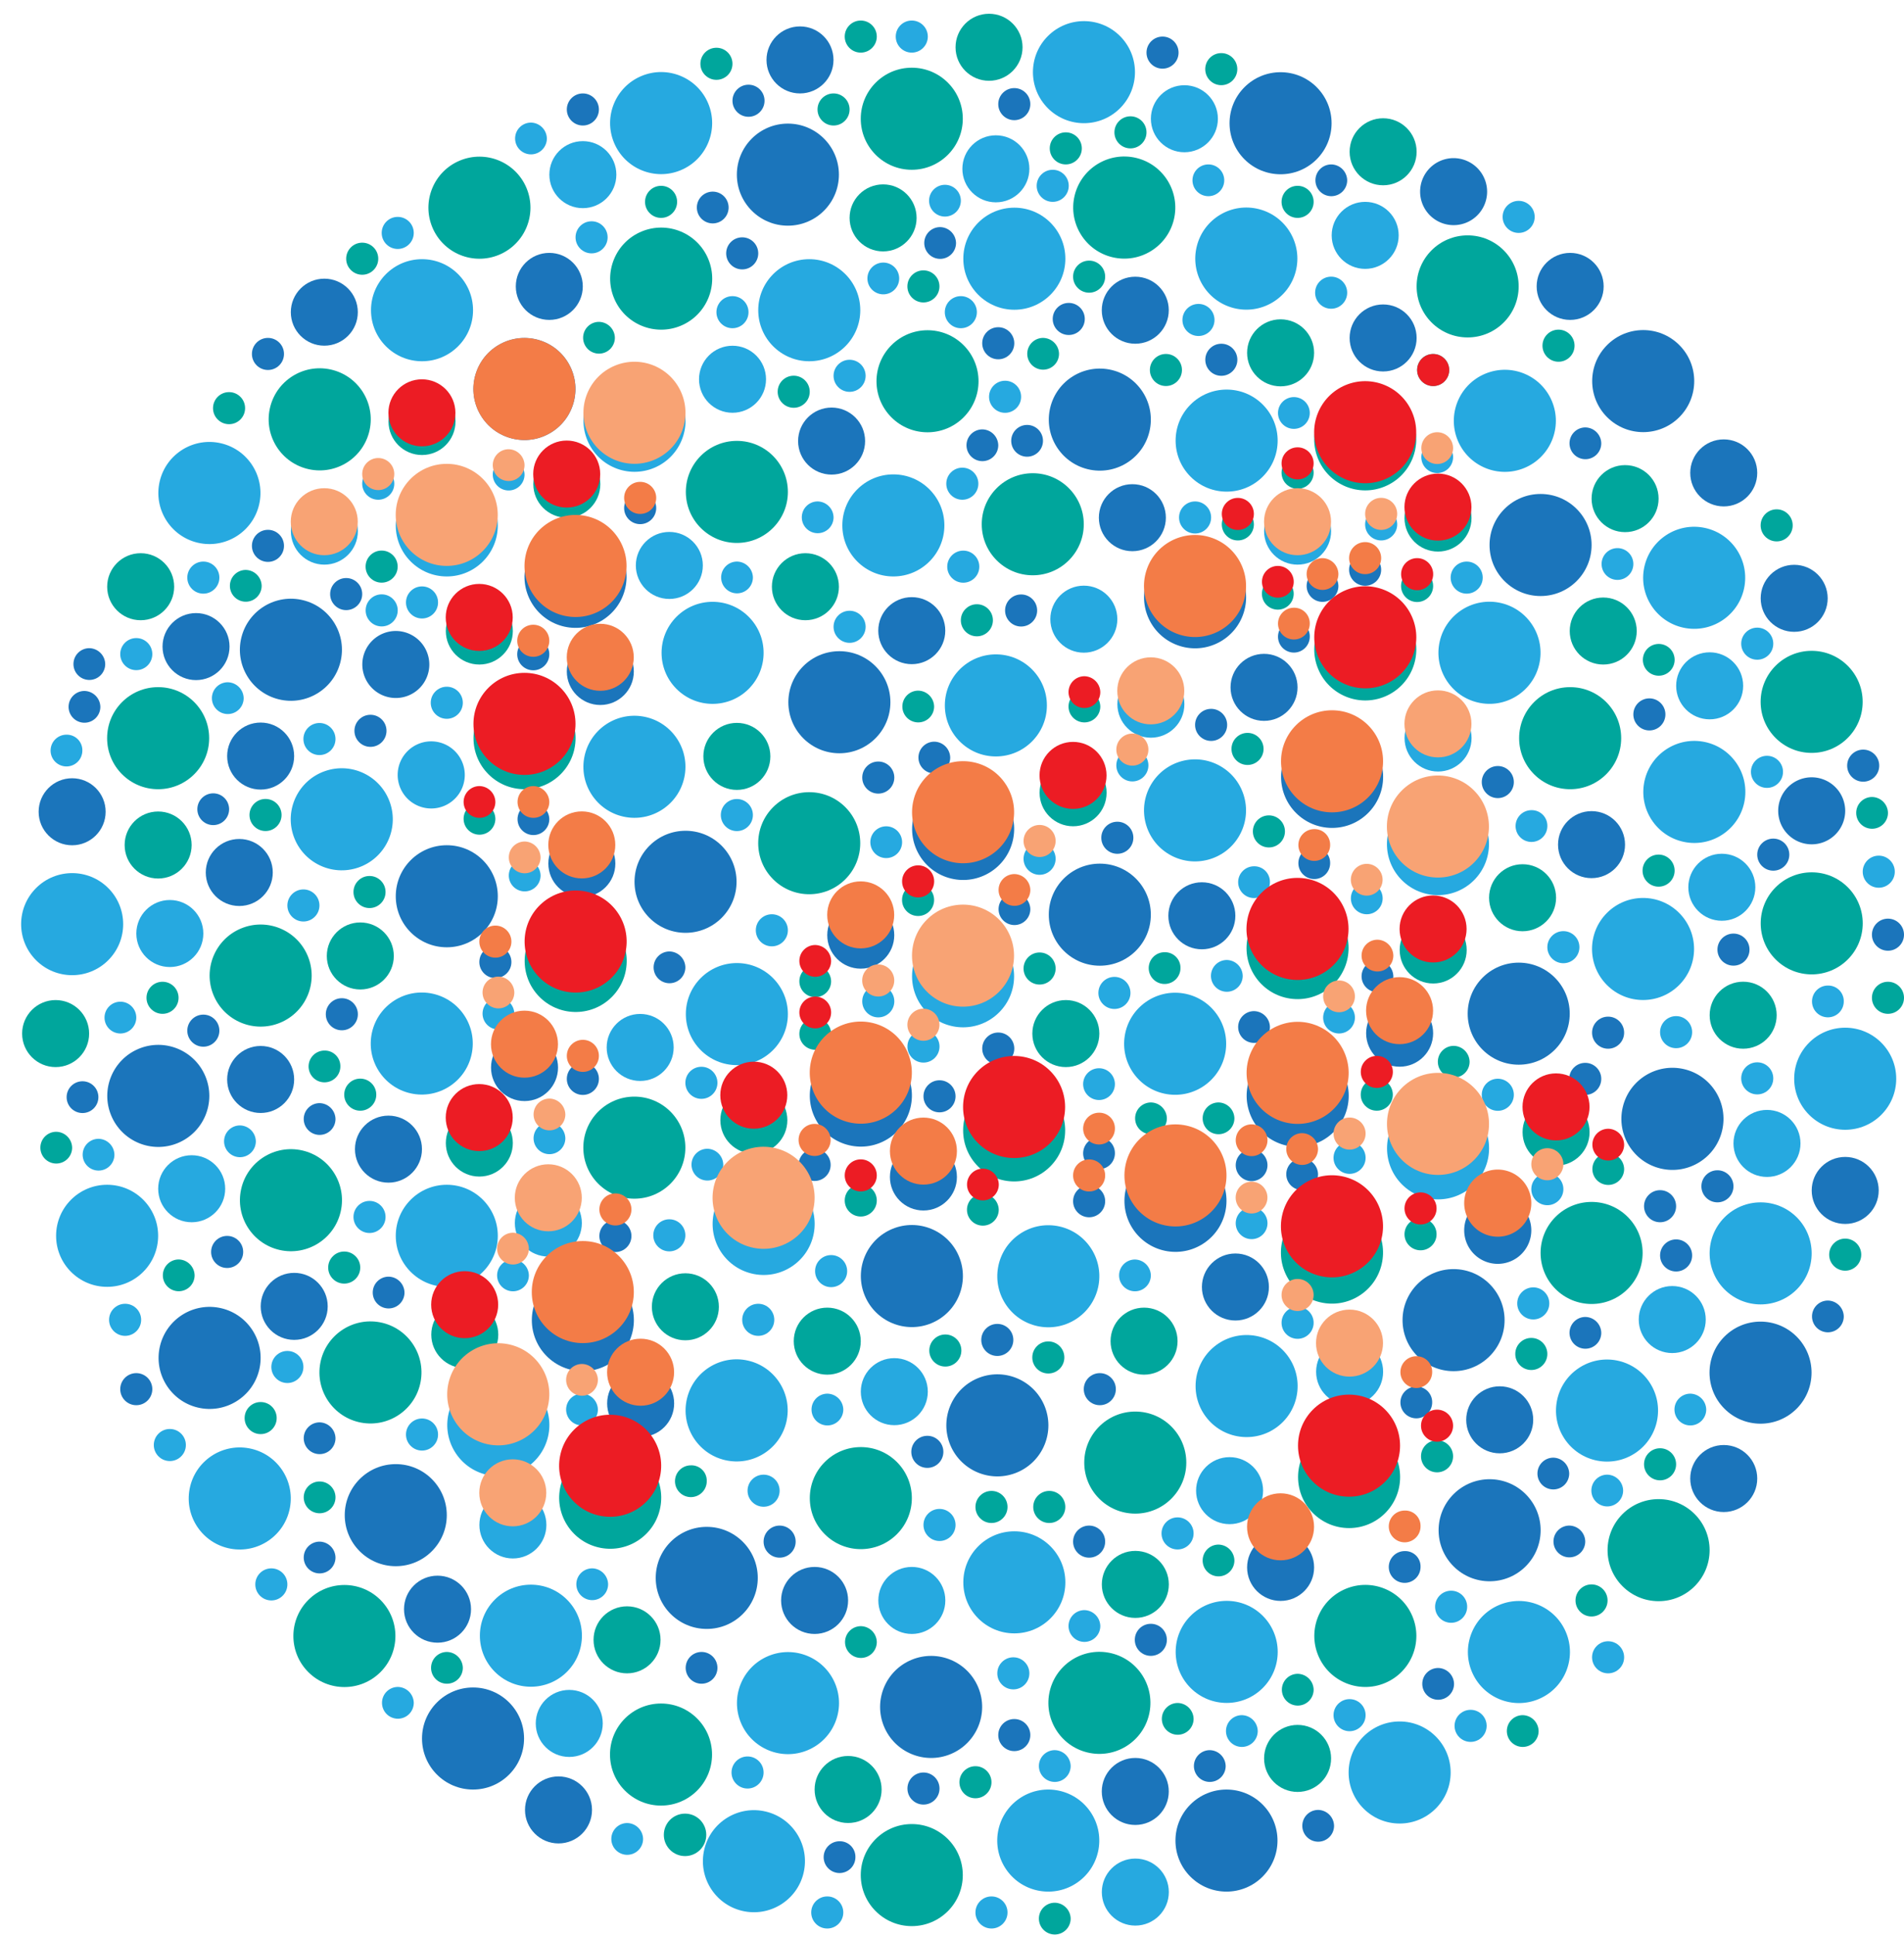 <svg xmlns="http://www.w3.org/2000/svg" width="35.976" height="36.549" viewBox="0 0 35.976 36.549">
  <g id="Group_363" data-name="Group 363" transform="translate(-1579.3 -921.447)">
    <g id="XMLID_2657_" transform="translate(1579.3 921.447)">
      <g id="XMLID_3033_" transform="translate(0 0)">
        <g id="XMLID_3209_" transform="translate(2.024 1.279)">
          <ellipse id="XMLID_3245_" cx="0.964" cy="0.964" rx="0.964" ry="0.964" transform="translate(14.24)" fill="#00a69c"/>
          <ellipse id="XMLID_3244_" cx="0.964" cy="0.964" rx="0.964" ry="0.964" transform="translate(22.511 6.502) rotate(-22.655)" fill="#00a69c"/>
          <ellipse id="XMLID_3243_" cx="0.964" cy="0.964" rx="0.964" ry="0.964" transform="translate(24.743 3.167)" fill="#00a69c"/>
          <ellipse id="XMLID_3242_" cx="0.964" cy="0.964" rx="0.964" ry="0.964" transform="translate(6.923 11.701)" fill="#00a69c"/>
          <ellipse id="XMLID_3241_" cx="0.964" cy="0.964" rx="0.964" ry="0.964" transform="translate(0 11.701)" fill="#00a69c"/>
          <ellipse id="XMLID_3240_" cx="0.964" cy="0.964" rx="0.964" ry="0.964" transform="translate(1.64 16.631) rotate(-22.655)" fill="#00a69c"/>
          <circle id="XMLID_3239_" cx="0.964" cy="0.964" r="0.964" transform="translate(7.494 16.773) rotate(-40.783)" fill="#00a69c"/>
          <ellipse id="XMLID_3238_" cx="0.964" cy="0.964" rx="0.964" ry="0.964" transform="translate(2.323 22.124) rotate(-77.444)" fill="#00a69c"/>
          <ellipse id="XMLID_3237_" cx="0.964" cy="0.964" rx="0.964" ry="0.964" transform="translate(8.998 19.436)" fill="#00a69c"/>
          <ellipse id="XMLID_3236_" cx="0.964" cy="0.964" rx="0.964" ry="0.964" transform="translate(21.401 17.446) rotate(-81.756)" fill="#00a69c"/>
          <circle id="XMLID_3235_" cx="0.964" cy="0.964" r="0.964" transform="translate(30.845 16.163) rotate(-45)" fill="#00a69c"/>
          <circle id="XMLID_3234_" cx="0.964" cy="0.964" r="0.964" transform="translate(26.686 22.389) rotate(-45)" fill="#00a69c"/>
          <circle id="XMLID_3233_" cx="0.964" cy="0.964" r="0.964" transform="translate(15.775 20.074) rotate(-45)" fill="#00a69c"/>
          <ellipse id="XMLID_3232_" cx="0.964" cy="0.964" rx="0.964" ry="0.964" transform="translate(3.85 25.415) rotate(-79.333)" fill="#00a69c"/>
          <circle id="XMLID_3231_" cx="0.964" cy="0.964" r="0.964" transform="translate(3.12 29.625) rotate(-45)" fill="#00a69c"/>
          <ellipse id="XMLID_3230_" cx="0.964" cy="0.964" rx="0.964" ry="0.964" transform="translate(9.208 3.466) rotate(-22.655)" fill="#00a69c"/>
          <ellipse id="XMLID_3229_" cx="0.964" cy="0.964" rx="0.964" ry="0.964" transform="translate(5.774 2.126) rotate(-22.655)" fill="#00a69c"/>
          <ellipse id="XMLID_3228_" cx="0.964" cy="0.964" rx="0.964" ry="0.964" transform="matrix(0.26, -0.966, 0.966, 0.26, 2.835, 7.323)" fill="#00a69c"/>
          <ellipse id="XMLID_3227_" cx="0.964" cy="0.964" rx="0.964" ry="0.964" transform="translate(10.935 7.049)" fill="#00a69c"/>
          <circle id="XMLID_3226_" cx="0.964" cy="0.964" r="0.964" transform="translate(14.138 5.923) rotate(-45)" fill="#00a69c"/>
          <ellipse id="XMLID_3225_" cx="0.964" cy="0.964" rx="0.964" ry="0.964" transform="matrix(0.229, -0.974, 0.974, 0.229, 18.059, 3.36)" fill="#00a69c"/>
          <ellipse id="XMLID_3224_" cx="0.964" cy="0.964" rx="0.964" ry="0.964" transform="translate(16.526 7.66)" fill="#00a69c"/>
          <ellipse id="XMLID_3223_" cx="0.964" cy="0.964" rx="0.964" ry="0.964" transform="matrix(0.229, -0.974, 0.974, 0.229, 21.984, 23.1)" fill="#00a69c"/>
          <circle id="XMLID_3222_" cx="0.964" cy="0.964" r="0.964" transform="translate(12.878 27.02) rotate(-45)" fill="#00a69c"/>
          <ellipse id="XMLID_3221_" cx="0.964" cy="0.964" rx="0.964" ry="0.964" transform="translate(8.378 27.779) rotate(-79.188)" fill="#00a69c"/>
          <ellipse id="XMLID_3220_" cx="0.964" cy="0.964" rx="0.964" ry="0.964" transform="translate(9.502 30.9)" fill="#00a69c"/>
          <ellipse id="XMLID_3219_" cx="0.964" cy="0.964" rx="0.964" ry="0.964" transform="translate(14.24 33.177)" fill="#00a69c"/>
          <ellipse id="XMLID_3218_" cx="0.964" cy="0.964" rx="0.964" ry="0.964" transform="translate(22.503 25.658)" fill="#00a69c"/>
          <ellipse id="XMLID_3217_" cx="0.964" cy="0.964" rx="0.964" ry="0.964" transform="translate(28.351 27.039)" fill="#00a69c"/>
          <ellipse id="XMLID_3216_" cx="0.964" cy="0.964" rx="0.964" ry="0.964" transform="translate(18.463 25.385)" fill="#00a69c"/>
          <ellipse id="XMLID_3215_" cx="0.964" cy="0.964" rx="0.964" ry="0.964" transform="translate(17.623 31.656) rotate(-79.309)" fill="#00a69c"/>
          <ellipse id="XMLID_3214_" cx="0.964" cy="0.964" rx="0.964" ry="0.964" transform="translate(22.513 29.105) rotate(-22.655)" fill="#00a69c"/>
          <circle id="XMLID_3213_" cx="0.964" cy="0.964" r="0.964" transform="translate(11.903 14.649) rotate(-45)" fill="#00a69c"/>
          <ellipse id="XMLID_3212_" cx="0.964" cy="0.964" rx="0.964" ry="0.964" transform="translate(22.512 10.47) rotate(-22.655)" fill="#00a69c"/>
          <ellipse id="XMLID_3211_" cx="0.964" cy="0.964" rx="0.964" ry="0.964" transform="translate(31.243 11.015)" fill="#00a69c"/>
          <ellipse id="XMLID_3210_" cx="0.964" cy="0.964" rx="0.964" ry="0.964" transform="translate(26.68 11.701)" fill="#00a69c"/>
        </g>
        <g id="XMLID_3068_">
          <ellipse id="XMLID_3208_" cx="0.964" cy="0.964" rx="0.964" ry="0.964" transform="translate(11.231 1.807) rotate(-22.655)" fill="#26a9e0"/>
          <ellipse id="XMLID_3207_" cx="0.964" cy="0.964" rx="0.964" ry="0.964" transform="translate(18.202 3.923)" fill="#26a9e0"/>
          <ellipse id="XMLID_3206_" cx="0.964" cy="0.964" rx="0.964" ry="0.964" transform="translate(14.327 4.896)" fill="#26a9e0"/>
          <ellipse id="XMLID_3205_" cx="0.964" cy="0.964" rx="0.964" ry="0.964" transform="matrix(0.229, -0.974, 0.974, 0.229, 2.797, 10.031)" fill="#26a9e0"/>
          <ellipse id="XMLID_3204_" cx="0.964" cy="0.964" rx="0.964" ry="0.964" transform="translate(7.01 4.896)" fill="#26a9e0"/>
          <ellipse id="XMLID_3203_" cx="0.964" cy="0.964" rx="0.964" ry="0.964" transform="translate(7.478 8.961)" fill="#26a9e0"/>
          <circle id="XMLID_3202_" cx="0.964" cy="0.964" r="0.964" transform="translate(12.101 12.332) rotate(-45)" fill="#26a9e0"/>
          <ellipse id="XMLID_3201_" cx="0.964" cy="0.964" rx="0.964" ry="0.964" transform="translate(15.916 8.961)" fill="#26a9e0"/>
          <ellipse id="XMLID_3200_" cx="0.964" cy="0.964" rx="0.964" ry="0.964" transform="translate(10.728 7.43) rotate(-22.655)" fill="#26a9e0"/>
          <ellipse id="XMLID_3199_" cx="0.964" cy="0.964" rx="0.964" ry="0.964" transform="matrix(0.249, -0.969, 0.969, 0.249, 22.375, 5.579)" fill="#26a9e0"/>
          <ellipse id="XMLID_3198_" cx="0.964" cy="0.964" rx="0.964" ry="0.964" transform="translate(17.853 12.361)" fill="#26a9e0"/>
          <circle id="XMLID_3197_" cx="0.964" cy="0.964" r="0.964" transform="translate(0 17.457) rotate(-45)" fill="#26a9e0"/>
          <ellipse id="XMLID_3196_" cx="0.964" cy="0.964" rx="0.964" ry="0.964" transform="translate(5.232 14.879) rotate(-19.02)" fill="#26a9e0"/>
          <ellipse id="XMLID_3195_" cx="0.964" cy="0.964" rx="0.964" ry="0.964" transform="matrix(0.217, -0.976, 0.976, 0.217, 6.819, 20.444)" fill="#26a9e0"/>
          <ellipse id="XMLID_3194_" cx="0.964" cy="0.964" rx="0.964" ry="0.964" transform="translate(12.959 18.192)" fill="#26a9e0"/>
          <ellipse id="XMLID_3193_" cx="0.964" cy="0.964" rx="0.964" ry="0.964" transform="translate(7.478 22.38)" fill="#26a9e0"/>
          <circle id="XMLID_3192_" cx="0.964" cy="0.964" r="0.964" transform="translate(25.807 15.945) rotate(-45)" fill="#26a9e0"/>
          <ellipse id="XMLID_3191_" cx="0.964" cy="0.964" rx="0.964" ry="0.964" transform="translate(30.908 15.756) rotate(-80.752)" fill="#26a9e0"/>
          <ellipse id="XMLID_3190_" cx="0.964" cy="0.964" rx="0.964" ry="0.964" transform="translate(33.901 19.413)" fill="#26a9e0"/>
          <circle id="XMLID_3189_" cx="0.964" cy="0.964" r="0.964" transform="translate(29.682 17.926) rotate(-45)" fill="#26a9e0"/>
          <circle id="XMLID_3188_" cx="0.964" cy="0.964" r="0.964" transform="translate(31.904 23.676) rotate(-45)" fill="#26a9e0"/>
          <ellipse id="XMLID_3187_" cx="0.964" cy="0.964" rx="0.964" ry="0.964" transform="translate(26.208 20.728)" fill="#26a9e0"/>
          <ellipse id="XMLID_3186_" cx="0.964" cy="0.964" rx="0.964" ry="0.964" transform="translate(21.098 20.513) rotate(-80.752)" fill="#26a9e0"/>
          <ellipse id="XMLID_3185_" cx="0.964" cy="0.964" rx="0.964" ry="0.964" transform="translate(1.06 22.38)" fill="#26a9e0"/>
          <ellipse id="XMLID_3184_" cx="0.964" cy="0.964" rx="0.964" ry="0.964" transform="translate(13.3 23.884) rotate(-79.093)" fill="#26a9e0"/>
          <ellipse id="XMLID_3183_" cx="0.964" cy="0.964" rx="0.964" ry="0.964" transform="matrix(0.229, -0.974, 0.974, 0.229, 12.759, 27.36)" fill="#26a9e0"/>
          <ellipse id="XMLID_3182_" cx="0.964" cy="0.964" rx="0.964" ry="0.964" transform="matrix(0.229, -0.974, 0.974, 0.229, 8.256, 27.637)" fill="#26a9e0"/>
          <ellipse id="XMLID_3181_" cx="0.964" cy="0.964" rx="0.964" ry="0.964" transform="matrix(0.184, -0.983, 0.983, 0.184, 3.405, 29.076)" fill="#26a9e0"/>
          <circle id="XMLID_3180_" cx="0.964" cy="0.964" r="0.964" transform="translate(21.814 8.323) rotate(-45)" fill="#26a9e0"/>
          <ellipse id="XMLID_3179_" cx="0.964" cy="0.964" rx="0.964" ry="0.964" transform="translate(10.881 15.281) rotate(-80.752)" fill="#26a9e0"/>
          <ellipse id="XMLID_3178_" cx="0.964" cy="0.964" rx="0.964" ry="0.964" transform="matrix(0.229, -0.974, 0.974, 0.229, 26.984, 13.049)" fill="#26a9e0"/>
          <ellipse id="XMLID_3177_" cx="0.964" cy="0.964" rx="0.964" ry="0.964" transform="translate(27.173 7.431) rotate(-22.655)" fill="#26a9e0"/>
          <ellipse id="XMLID_3176_" cx="0.964" cy="0.964" rx="0.964" ry="0.964" transform="translate(29.027 26.382) rotate(-33.87)" fill="#26a9e0"/>
          <ellipse id="XMLID_3175_" cx="0.964" cy="0.964" rx="0.964" ry="0.964" transform="translate(18.464 23.879) rotate(-35.324)" fill="#26a9e0"/>
          <circle id="XMLID_3174_" cx="0.964" cy="0.964" r="0.964" transform="translate(8.668 30.898) rotate(-45)" fill="#26a9e0"/>
          <ellipse id="XMLID_3173_" cx="0.964" cy="0.964" rx="0.964" ry="0.964" transform="translate(13.628 31.653) rotate(-22.655)" fill="#26a9e0"/>
          <ellipse id="XMLID_3079_" cx="0.964" cy="0.964" rx="0.964" ry="0.964" transform="translate(18.463 34.539) rotate(-35.324)" fill="#26a9e0"/>
          <circle id="XMLID_3078_" cx="0.964" cy="0.964" r="0.964" transform="translate(22.197 26.059) rotate(-39.807)" fill="#26a9e0"/>
          <ellipse id="XMLID_3077_" cx="0.964" cy="0.964" rx="0.964" ry="0.964" transform="translate(18.202 28.926)" fill="#26a9e0"/>
          <circle id="XMLID_3076_" cx="0.964" cy="0.964" r="0.964" transform="translate(21.815 31.204) rotate(-45)" fill="#26a9e0"/>
          <ellipse id="XMLID_3075_" cx="0.964" cy="0.964" rx="0.964" ry="0.964" transform="translate(13.085 35.873) rotate(-76.656)" fill="#26a9e0"/>
          <ellipse id="XMLID_3074_" cx="0.964" cy="0.964" rx="0.964" ry="0.964" transform="translate(27.439 30.688) rotate(-22.655)" fill="#26a9e0"/>
          <ellipse id="XMLID_3073_" cx="0.964" cy="0.964" rx="0.964" ry="0.964" transform="translate(25.482 32.518)" fill="#26a9e0"/>
          <ellipse id="XMLID_3072_" cx="0.964" cy="0.964" rx="0.964" ry="0.964" transform="matrix(0.503, -0.864, 0.864, 0.503, 21.262, 15.656)" fill="#26a9e0"/>
          <circle id="XMLID_3071_" cx="0.964" cy="0.964" r="0.964" transform="translate(16.834 18.442) rotate(-45)" fill="#26a9e0"/>
          <ellipse id="XMLID_3070_" cx="0.964" cy="0.964" rx="0.964" ry="0.964" transform="translate(30.905 11.711) rotate(-80.752)" fill="#26a9e0"/>
          <circle id="XMLID_3069_" cx="0.964" cy="0.964" r="0.964" transform="translate(19.118 1.363) rotate(-45)" fill="#26a9e0"/>
        </g>
        <g id="XMLID_3034_" transform="translate(1.73 0.965)">
          <ellipse id="XMLID_3067_" cx="0.964" cy="0.964" rx="0.964" ry="0.964" transform="translate(17.925 7.73) rotate(-79.309)" fill="#1b75bb"/>
          <circle id="XMLID_3066_" cx="0.964" cy="0.964" r="0.964" transform="translate(27.955 6.234) rotate(-45)" fill="#1b75bb"/>
          <ellipse id="XMLID_3065_" cx="0.964" cy="0.964" rx="0.964" ry="0.964" transform="translate(26.415 8.366)" fill="#1b75bb"/>
          <ellipse id="XMLID_3064_" cx="0.964" cy="0.964" rx="0.964" ry="0.964" transform="matrix(0.3, -0.954, 0.954, 0.3, 19.642, 10.948)" fill="#1b75bb"/>
          <ellipse id="XMLID_3063_" cx="0.964" cy="0.964" rx="0.964" ry="0.964" transform="translate(2.597 12.009) rotate(-75.907)" fill="#1b75bb"/>
          <ellipse id="XMLID_3062_" cx="0.964" cy="0.964" rx="0.964" ry="0.964" transform="translate(0 19.218) rotate(-22.655)" fill="#1b75bb"/>
          <ellipse id="XMLID_3061_" cx="0.964" cy="0.964" rx="0.964" ry="0.964" transform="matrix(0.229, -0.974, 0.974, 0.229, 13.376, 20.448)" fill="#1b75bb"/>
          <ellipse id="XMLID_3060_" cx="0.964" cy="0.964" rx="0.964" ry="0.964" transform="translate(26.002 17.219)" fill="#1b75bb"/>
          <ellipse id="XMLID_3059_" cx="0.964" cy="0.964" rx="0.964" ry="0.964" transform="matrix(0.229, -0.974, 0.974, 0.229, 28.711, 20.888)" fill="#1b75bb"/>
          <ellipse id="XMLID_3058_" cx="0.964" cy="0.964" rx="0.964" ry="0.964" transform="translate(21.575 19.115) rotate(-17.993)" fill="#1b75bb"/>
          <ellipse id="XMLID_3057_" cx="0.964" cy="0.964" rx="0.964" ry="0.964" transform="translate(1.07 25.401) rotate(-76.656)" fill="#1b75bb"/>
          <ellipse id="XMLID_3056_" cx="0.964" cy="0.964" rx="0.964" ry="0.964" transform="translate(8.319 23.008)" fill="#1b75bb"/>
          <ellipse id="XMLID_3055_" cx="0.964" cy="0.964" rx="0.964" ry="0.964" transform="translate(4.784 26.692)" fill="#1b75bb"/>
          <ellipse id="XMLID_3054_" cx="0.964" cy="0.964" rx="0.964" ry="0.964" transform="translate(14.239 22.621) rotate(-22.655)" fill="#1b75bb"/>
          <ellipse id="XMLID_3053_" cx="0.964" cy="0.964" rx="0.964" ry="0.964" transform="translate(19.374 22.515) rotate(-80.752)" fill="#1b75bb"/>
          <ellipse id="XMLID_3052_" cx="0.964" cy="0.964" rx="0.964" ry="0.964" transform="translate(13.166 11.336)" fill="#1b75bb"/>
          <ellipse id="XMLID_3051_" cx="0.964" cy="0.964" rx="0.964" ry="0.964" transform="translate(6.857 6.051) rotate(-30.897)" fill="#1b75bb"/>
          <ellipse id="XMLID_3050_" cx="0.964" cy="0.964" rx="0.964" ry="0.964" transform="translate(12.193 1.37)" fill="#1b75bb"/>
          <ellipse id="XMLID_3049_" cx="0.964" cy="0.964" rx="0.964" ry="0.964" transform="translate(7.995 10.664) rotate(-77.52)" fill="#1b75bb"/>
          <ellipse id="XMLID_3048_" cx="0.964" cy="0.964" rx="0.964" ry="0.964" transform="translate(5.748 15.001)" fill="#1b75bb"/>
          <circle id="XMLID_3047_" cx="0.964" cy="0.964" r="0.964" transform="translate(9.86 15.692) rotate(-45)" fill="#1b75bb"/>
          <ellipse id="XMLID_3046_" cx="0.964" cy="0.964" rx="0.964" ry="0.964" transform="translate(15.308 15.409) rotate(-76.656)" fill="#1b75bb"/>
          <ellipse id="XMLID_3045_" cx="0.964" cy="0.964" rx="0.964" ry="0.964" transform="translate(22.476 12.746)" fill="#1b75bb"/>
          <ellipse id="XMLID_3044_" cx="0.964" cy="0.964" rx="0.964" ry="0.964" transform="translate(24.771 23.008)" fill="#1b75bb"/>
          <circle id="XMLID_3043_" cx="0.964" cy="0.964" r="0.964" transform="translate(30.172 24.964) rotate(-45)" fill="#1b75bb"/>
          <ellipse id="XMLID_3042_" cx="0.964" cy="0.964" rx="0.964" ry="0.964" transform="translate(15.877 25.389) rotate(-20.254)" fill="#1b75bb"/>
          <ellipse id="XMLID_3041_" cx="0.964" cy="0.964" rx="0.964" ry="0.964" transform="translate(6.244 30.911)" fill="#1b75bb"/>
          <ellipse id="XMLID_3040_" cx="0.964" cy="0.964" rx="0.964" ry="0.964" transform="translate(10.66 27.877)" fill="#1b75bb"/>
          <circle id="XMLID_3039_" cx="0.964" cy="0.964" r="0.964" transform="translate(20.081 33.803) rotate(-45)" fill="#1b75bb"/>
          <ellipse id="XMLID_3038_" cx="0.964" cy="0.964" rx="0.964" ry="0.964" transform="translate(14.604 30.757) rotate(-22.508)" fill="#1b75bb"/>
          <circle id="XMLID_3037_" cx="0.964" cy="0.964" r="0.964" transform="translate(25.053 27.941) rotate(-45)" fill="#1b75bb"/>
          <ellipse id="XMLID_3036_" cx="0.964" cy="0.964" rx="0.964" ry="0.964" transform="translate(18.087 15.349)" fill="#1b75bb"/>
          <circle id="XMLID_3035_" cx="0.964" cy="0.964" r="0.964" transform="translate(21.103 1.363) rotate(-45)" fill="#1b75bb"/>
        </g>
      </g>
      <g id="XMLID_2929_" transform="translate(0.418 0.26)">
        <g id="XMLID_3005_" transform="translate(2.158 1.35)">
          <ellipse id="XMLID_3032_" cx="0.633" cy="0.633" rx="0.633" ry="0.633" transform="translate(7.804 1.056)" fill="#26a9e0"/>
          <ellipse id="XMLID_3031_" cx="0.633" cy="0.633" rx="0.633" ry="0.633" transform="translate(15.608 0.946)" fill="#26a9e0"/>
          <ellipse id="XMLID_3030_" cx="0.633" cy="0.633" rx="0.633" ry="0.633" transform="translate(19.17)" fill="#26a9e0"/>
          <ellipse id="XMLID_3029_" cx="0.633" cy="0.633" rx="0.633" ry="0.633" transform="translate(22.586 2.203)" fill="#26a9e0"/>
          <ellipse id="XMLID_3028_" cx="0.633" cy="0.633" rx="0.633" ry="0.633" transform="translate(10.632 4.921)" fill="#26a9e0"/>
          <ellipse id="XMLID_3027_" cx="0.633" cy="0.633" rx="0.633" ry="0.633" transform="translate(2.92 7.79)" fill="#26a9e0"/>
          <path id="XMLID_3026_" d="M145.567,209.134a.634.634,0,1,1-.633-.634A.635.635,0,0,1,145.567,209.134Z" transform="translate(-139.361 -196.106)" fill="#26a9e0"/>
          <ellipse id="XMLID_3025_" cx="0.633" cy="0.633" rx="0.633" ry="0.633" transform="translate(9.438 8.438)" fill="#26a9e0"/>
          <ellipse id="XMLID_3024_" cx="0.633" cy="0.633" rx="0.633" ry="0.633" transform="translate(29.325 14.517)" fill="#26a9e0"/>
          <ellipse id="XMLID_3023_" cx="0.633" cy="0.633" rx="0.633" ry="0.633" transform="translate(8.887 17.543)" fill="#26a9e0"/>
          <ellipse id="XMLID_3022_" cx="0.633" cy="0.633" rx="0.633" ry="0.633" transform="translate(0.413 20.212)" fill="#26a9e0"/>
          <ellipse id="XMLID_3021_" cx="0.633" cy="0.633" rx="0.633" ry="0.633" transform="translate(13.689 24.045)" fill="#26a9e0"/>
          <ellipse id="XMLID_3020_" cx="0.633" cy="0.633" rx="0.633" ry="0.633" transform="translate(14.02 27.989)" fill="#26a9e0"/>
          <ellipse id="XMLID_3019_" cx="0.633" cy="0.633" rx="0.633" ry="0.633" transform="translate(18.243 33.498)" fill="#26a9e0"/>
          <ellipse id="XMLID_3018_" cx="0.633" cy="0.633" rx="0.633" ry="0.633" transform="translate(28.388 22.683)" fill="#26a9e0"/>
          <ellipse id="XMLID_3017_" cx="0.633" cy="0.633" rx="0.633" ry="0.633" transform="translate(30.178 19.356)" fill="#26a9e0"/>
          <ellipse id="XMLID_3016_" cx="0.633" cy="0.633" rx="0.633" ry="0.633" transform="translate(17.27 9.453)" fill="#26a9e0"/>
          <ellipse id="XMLID_3015_" cx="0.633" cy="0.633" rx="0.633" ry="0.633" transform="translate(23.963 11.698)" fill="#26a9e0"/>
          <ellipse id="XMLID_3014_" cx="0.633" cy="0.633" rx="0.633" ry="0.633" transform="translate(21.309 7.79)" fill="#26a9e0"/>
          <ellipse id="XMLID_3013_" cx="0.633" cy="0.633" rx="0.633" ry="0.633" transform="translate(29.095 10.712)" fill="#26a9e0"/>
          <ellipse id="XMLID_3012_" cx="0.633" cy="0.633" rx="0.633" ry="0.633" transform="translate(18.537 11.059)" fill="#26a9e0"/>
          <ellipse id="XMLID_3011_" cx="0.633" cy="0.633" rx="0.633" ry="0.633" transform="translate(0 15.391)" fill="#26a9e0"/>
          <ellipse id="XMLID_3010_" cx="0.633" cy="0.633" rx="0.633" ry="0.633" transform="translate(7.547 30.312)" fill="#26a9e0"/>
          <ellipse id="XMLID_3009_" cx="0.633" cy="0.633" rx="0.633" ry="0.633" transform="translate(7.152 20.86)" fill="#26a9e0"/>
          <ellipse id="XMLID_3008_" cx="0.633" cy="0.633" rx="0.633" ry="0.633" transform="translate(6.482 26.563)" fill="#26a9e0"/>
          <ellipse id="XMLID_3007_" cx="0.633" cy="0.633" rx="0.633" ry="0.633" transform="translate(20.024 25.915)" fill="#26a9e0"/>
          <ellipse id="XMLID_3006_" cx="0.633" cy="0.633" rx="0.633" ry="0.633" transform="translate(22.292 23.669)" fill="#26a9e0"/>
        </g>
        <g id="XMLID_2972_">
          <ellipse id="XMLID_3004_" cx="0.633" cy="0.633" rx="0.633" ry="0.633" transform="translate(6.923 7.069)" fill="#00a69c"/>
          <ellipse id="XMLID_3003_" cx="0.633" cy="0.633" rx="0.633" ry="0.633" transform="translate(17.637)" fill="#00a69c"/>
          <ellipse id="XMLID_3002_" cx="0.633" cy="0.633" rx="0.633" ry="0.633" transform="translate(23.146 5.772)" fill="#00a69c"/>
          <ellipse id="XMLID_3001_" cx="0.633" cy="0.633" rx="0.633" ry="0.633" transform="translate(15.635 3.223)" fill="#00a69c"/>
          <ellipse id="XMLID_3000_" cx="0.633" cy="0.633" rx="0.633" ry="0.633" transform="translate(25.083 1.974)" fill="#00a69c"/>
          <ellipse id="XMLID_2999_" cx="0.633" cy="0.633" rx="0.633" ry="0.633" transform="translate(14.167 10.19)" fill="#00a69c"/>
          <ellipse id="XMLID_2998_" cx="0.633" cy="0.633" rx="0.633" ry="0.633" transform="translate(9.659 8.253)" fill="#00a69c"/>
          <ellipse id="XMLID_2997_" cx="0.633" cy="0.633" rx="0.633" ry="0.633" transform="translate(29.655 8.526)" fill="#00a69c"/>
          <ellipse id="XMLID_2996_" cx="0.633" cy="0.633" rx="0.633" ry="0.633" transform="translate(27.718 16.065)" fill="#00a69c"/>
          <ellipse id="XMLID_2995_" cx="0.633" cy="0.633" rx="0.633" ry="0.633" transform="translate(8.006 20.699)" fill="#00a69c"/>
          <ellipse id="XMLID_2994_" cx="0.633" cy="0.633" rx="0.633" ry="0.633" transform="translate(7.731 24.318)" fill="#00a69c"/>
          <ellipse id="XMLID_2993_" cx="0.633" cy="0.633" rx="0.633" ry="0.633" transform="translate(10.797 30.083)" fill="#00a69c"/>
          <ellipse id="XMLID_2992_" cx="0.633" cy="0.633" rx="0.633" ry="0.633" transform="translate(26.12 8.893)" fill="#00a69c"/>
          <ellipse id="XMLID_2991_" cx="0.633" cy="0.633" rx="0.633" ry="0.633" transform="translate(29.242 11.027)" fill="#00a69c"/>
          <ellipse id="XMLID_2990_" cx="0.633" cy="0.633" rx="0.633" ry="0.633" transform="translate(19.225 14.082)" fill="#00a69c"/>
          <ellipse id="XMLID_2989_" cx="0.633" cy="0.633" rx="0.633" ry="0.633" transform="translate(12.872 13.395)" fill="#00a69c"/>
          <ellipse id="XMLID_2988_" cx="0.633" cy="0.633" rx="0.633" ry="0.633" transform="translate(1.937 15.069)" fill="#00a69c"/>
          <ellipse id="XMLID_2987_" cx="0.633" cy="0.633" rx="0.633" ry="0.633" transform="translate(5.757 17.165)" fill="#00a69c"/>
          <ellipse id="XMLID_2986_" cx="0.633" cy="0.633" rx="0.633" ry="0.633" transform="translate(0 18.631)" fill="#00a69c"/>
          <ellipse id="XMLID_2985_" cx="0.633" cy="0.633" rx="0.633" ry="0.633" transform="translate(11.899 23.792)" fill="#00a69c"/>
          <ellipse id="XMLID_2984_" cx="0.633" cy="0.633" rx="0.633" ry="0.633" transform="translate(13.193 20.267)" fill="#00a69c"/>
          <ellipse id="XMLID_2983_" cx="0.633" cy="0.633" rx="0.633" ry="0.633" transform="translate(14.58 24.441)" fill="#00a69c"/>
          <ellipse id="XMLID_2982_" cx="0.633" cy="0.633" rx="0.633" ry="0.633" transform="translate(14.974 32.91)" fill="#00a69c"/>
          <ellipse id="XMLID_2981_" cx="0.633" cy="0.633" rx="0.633" ry="0.633" transform="translate(23.467 32.323)" fill="#00a69c"/>
          <ellipse id="XMLID_2980_" cx="0.633" cy="0.633" rx="0.633" ry="0.633" transform="translate(20.401 29.036)" fill="#00a69c"/>
          <ellipse id="XMLID_2979_" cx="0.633" cy="0.633" rx="0.633" ry="0.633" transform="translate(20.566 24.441)" fill="#00a69c"/>
          <ellipse id="XMLID_2978_" cx="0.633" cy="0.633" rx="0.633" ry="0.633" transform="translate(31.886 18.284)" fill="#00a69c"/>
          <ellipse id="XMLID_2977_" cx="0.633" cy="0.633" rx="0.633" ry="0.633" transform="translate(28.351 20.493)" fill="#00a69c"/>
          <ellipse id="XMLID_2976_" cx="0.633" cy="0.633" rx="0.633" ry="0.633" transform="translate(19.088 18.631)" fill="#00a69c"/>
          <ellipse id="XMLID_2975_" cx="0.633" cy="0.633" rx="0.633" ry="0.633" transform="translate(26.029 17.052)" fill="#00a69c"/>
          <ellipse id="XMLID_2974_" cx="0.633" cy="0.633" rx="0.633" ry="0.633" transform="translate(8.006 11.027)" fill="#00a69c"/>
          <ellipse id="XMLID_2973_" cx="0.633" cy="0.633" rx="0.633" ry="0.633" transform="translate(1.607 10.19)" fill="#00a69c"/>
        </g>
        <g id="XMLID_2930_" transform="translate(0.312 0.239)">
          <ellipse id="XMLID_2971_" cx="0.633" cy="0.633" rx="0.633" ry="0.633" transform="translate(9.016 4.278)" fill="#1b75bb"/>
          <ellipse id="XMLID_2970_" cx="0.633" cy="0.633" rx="0.633" ry="0.633" transform="translate(13.753)" fill="#1b75bb"/>
          <ellipse id="XMLID_2969_" cx="0.633" cy="0.633" rx="0.633" ry="0.633" transform="translate(14.35 7.2)" fill="#1b75bb"/>
          <path id="XMLID_2968_" d="M355.967,92.233a.633.633,0,1,1-.634-.633A.635.635,0,0,1,355.967,92.233Z" transform="translate(-328.598 -89.112)" fill="#1b75bb"/>
          <ellipse id="XMLID_2967_" cx="0.633" cy="0.633" rx="0.633" ry="0.633" transform="translate(28.305 4.278)" fill="#1b75bb"/>
          <ellipse id="XMLID_2966_" cx="0.633" cy="0.633" rx="0.633" ry="0.633" transform="translate(20.033 8.647)" fill="#1b75bb"/>
          <ellipse id="XMLID_2965_" cx="0.633" cy="0.633" rx="0.633" ry="0.633" transform="translate(3.562 13.15)" fill="#1b75bb"/>
          <ellipse id="XMLID_2964_" cx="0.633" cy="0.633" rx="0.633" ry="0.633" transform="translate(3.158 15.349)" fill="#1b75bb"/>
          <path id="XMLID_2963_" d="M138.267,186.633a.633.633,0,1,1-.633-.633A.635.635,0,0,1,138.267,186.633Z" transform="translate(-130.885 -174.58)" fill="#1b75bb"/>
          <ellipse id="XMLID_2962_" cx="0.633" cy="0.633" rx="0.633" ry="0.633" transform="translate(4.765 4.765)" fill="#1b75bb"/>
          <ellipse id="XMLID_2961_" cx="0.633" cy="0.633" rx="0.633" ry="0.633" transform="translate(2.341 11.082)" fill="#1b75bb"/>
          <ellipse id="XMLID_2960_" cx="0.633" cy="0.633" rx="0.633" ry="0.633" transform="translate(9.98 11.552)" fill="#1b75bb"/>
          <ellipse id="XMLID_2959_" cx="0.633" cy="0.633" rx="0.633" ry="0.633" transform="translate(24.771 5.252)" fill="#1b75bb"/>
          <ellipse id="XMLID_2958_" cx="0.633" cy="0.633" rx="0.633" ry="0.633" transform="translate(21.346 16.167)" fill="#1b75bb"/>
          <ellipse id="XMLID_2957_" cx="0.633" cy="0.633" rx="0.633" ry="0.633" transform="translate(16.085 21.101)" fill="#1b75bb"/>
          <ellipse id="XMLID_2956_" cx="0.633" cy="0.633" rx="0.633" ry="0.633" transform="translate(20.088 32.708)" fill="#1b75bb"/>
          <ellipse id="XMLID_2955_" cx="0.633" cy="0.633" rx="0.633" ry="0.633" transform="translate(21.98 23.179)" fill="#1b75bb"/>
          <ellipse id="XMLID_2954_" cx="0.633" cy="0.633" rx="0.633" ry="0.633" transform="translate(31.207 7.801)" fill="#1b75bb"/>
          <ellipse id="XMLID_2953_" cx="0.633" cy="0.633" rx="0.633" ry="0.633" transform="translate(32.538 10.17)" fill="#1b75bb"/>
          <path id="XMLID_2952_" d="M429.667,216.034a.633.633,0,1,1-.633-.633A.635.635,0,0,1,429.667,216.034Z" transform="translate(-395.532 -201.217)" fill="#1b75bb"/>
          <ellipse id="XMLID_2951_" cx="0.633" cy="0.633" rx="0.633" ry="0.633" transform="translate(20.088 4.728)" fill="#1b75bb"/>
          <ellipse id="XMLID_2950_" cx="0.633" cy="0.633" rx="0.633" ry="0.633" transform="translate(28.709 14.823)" fill="#1b75bb"/>
          <ellipse id="XMLID_2949_" cx="0.633" cy="0.633" rx="0.633" ry="0.633" transform="translate(22.521 11.852)" fill="#1b75bb"/>
          <ellipse id="XMLID_2948_" cx="0.633" cy="0.633" rx="0.633" ry="0.633" transform="translate(15.865 10.781)" fill="#1b75bb"/>
          <ellipse id="XMLID_2947_" cx="0.633" cy="0.633" rx="0.633" ry="0.633" transform="translate(9.631 15.18)" fill="#1b75bb"/>
          <ellipse id="XMLID_2946_" cx="0.633" cy="0.633" rx="0.633" ry="0.633" transform="translate(8.548 19.034)" fill="#1b75bb"/>
          <ellipse id="XMLID_2945_" cx="0.633" cy="0.633" rx="0.633" ry="0.633" transform="translate(5.977 20.575)" fill="#1b75bb"/>
          <ellipse id="XMLID_2944_" cx="0.633" cy="0.633" rx="0.633" ry="0.633" transform="translate(3.562 19.259)" fill="#1b75bb"/>
          <ellipse id="XMLID_2943_" cx="0.633" cy="0.633" rx="0.633" ry="0.633" transform="translate(4.196 23.545)" fill="#1b75bb"/>
          <ellipse id="XMLID_2942_" cx="0.633" cy="0.633" rx="0.633" ry="0.633" transform="translate(10.742 25.378)" fill="#1b75bb"/>
          <ellipse id="XMLID_2941_" cx="0.633" cy="0.633" rx="0.633" ry="0.633" transform="translate(6.904 29.265)" fill="#1b75bb"/>
          <path id="XMLID_2940_" d="M365.067,300.334a.634.634,0,1,1-.634-.634A.635.635,0,0,1,365.067,300.334Z" transform="translate(-336.863 -277.593)" fill="#1b75bb"/>
          <ellipse id="XMLID_2939_" cx="0.633" cy="0.633" rx="0.633" ry="0.633" transform="translate(14.901 16.533)" fill="#1b75bb"/>
          <ellipse id="XMLID_2938_" cx="0.633" cy="0.633" rx="0.633" ry="0.633" transform="translate(14.029 29.1)" fill="#1b75bb"/>
          <ellipse id="XMLID_2937_" cx="0.633" cy="0.633" rx="0.633" ry="0.633" transform="translate(9.19 33.057)" fill="#1b75bb"/>
          <ellipse id="XMLID_2936_" cx="0.633" cy="0.633" rx="0.633" ry="0.633" transform="translate(22.834 28.476)" fill="#1b75bb"/>
          <ellipse id="XMLID_2935_" cx="0.633" cy="0.633" rx="0.633" ry="0.633" transform="translate(26.974 25.688)" fill="#1b75bb"/>
          <ellipse id="XMLID_2934_" cx="0.633" cy="0.633" rx="0.633" ry="0.633" transform="translate(31.207 26.797)" fill="#1b75bb"/>
          <ellipse id="XMLID_2933_" cx="0.633" cy="0.633" rx="0.633" ry="0.633" transform="translate(33.502 21.355)" fill="#1b75bb"/>
          <ellipse id="XMLID_2932_" cx="0.633" cy="0.633" rx="0.633" ry="0.633" transform="translate(25.083 18.385)" fill="#1b75bb"/>
          <ellipse id="XMLID_2931_" cx="0.633" cy="0.633" rx="0.633" ry="0.633" transform="translate(0 14.202)" fill="#1b75bb"/>
        </g>
      </g>
      <g id="XMLID_2658_" transform="translate(0.757 0.388)">
        <g id="XMLID_2851_">
          <path id="XMLID_2928_" d="M183.006,125.6a.3.3,0,1,1-.3-.3A.306.306,0,0,1,183.006,125.6Z" transform="translate(-172.145 -119.608)" fill="#00a69c"/>
          <ellipse id="XMLID_2927_" cx="0.303" cy="0.303" rx="0.303" ry="0.303" transform="translate(11.431 3.122)" fill="#00a69c"/>
          <ellipse id="XMLID_2926_" cx="0.303" cy="0.303" rx="0.303" ry="0.303" transform="translate(5.784 4.196)" fill="#00a69c"/>
          <ellipse id="XMLID_2925_" cx="0.303" cy="0.303" rx="0.303" ry="0.303" transform="translate(3.268 7.019)" fill="#00a69c"/>
          <path id="XMLID_2924_" d="M110.306,174.2a.3.3,0,1,1-.3-.3A.306.306,0,0,1,110.306,174.2Z" transform="translate(-106.119 -163.522)" fill="#00a69c"/>
          <ellipse id="XMLID_2923_" cx="0.303" cy="0.303" rx="0.303" ry="0.303" transform="translate(6.151 10.012)" fill="#00a69c"/>
          <ellipse id="XMLID_2922_" cx="0.303" cy="0.303" rx="0.303" ry="0.303" transform="translate(3.957 14.704)" fill="#00a69c"/>
          <ellipse id="XMLID_2921_" cx="0.303" cy="0.303" rx="0.303" ry="0.303" transform="translate(5.922 16.159)" fill="#00a69c"/>
          <path id="XMLID_2920_" d="M158.406,221.1a.3.3,0,1,1-.3-.3A.306.306,0,0,1,158.406,221.1Z" transform="translate(-149.803 -206.021)" fill="#00a69c"/>
          <path id="XMLID_2919_" d="M126.506,270.9a.3.3,0,1,1-.3-.3A.294.294,0,0,1,126.506,270.9Z" transform="translate(-120.832 -251.143)" fill="#00a69c"/>
          <ellipse id="XMLID_2918_" cx="0.303" cy="0.303" rx="0.303" ry="0.303" transform="translate(5.747 19.987)" fill="#00a69c"/>
          <path id="XMLID_2917_" d="M96.506,313a.3.3,0,1,1-.3-.3A.306.306,0,0,1,96.506,313Z" transform="translate(-93.586 -289.297)" fill="#00a69c"/>
          <ellipse id="XMLID_2916_" cx="0.303" cy="0.303" rx="0.303" ry="0.303" transform="translate(3.865 26.096)" fill="#00a69c"/>
          <ellipse id="XMLID_2915_" cx="0.303" cy="0.303" rx="0.303" ry="0.303" transform="translate(5.444 23.253)" fill="#00a69c"/>
          <path id="XMLID_2914_" d="M125.506,357.7a.3.3,0,1,1-.3-.3A.3.3,0,0,1,125.506,357.7Z" transform="translate(-119.924 -329.803)" fill="#00a69c"/>
          <path id="XMLID_2913_" d="M151.706,390.9a.3.3,0,1,1-.3-.3A.306.306,0,0,1,151.706,390.9Z" transform="translate(-143.718 -359.783)" fill="#00a69c"/>
          <ellipse id="XMLID_2912_" cx="0.303" cy="0.303" rx="0.303" ry="0.303" transform="translate(16.802 24.82)" fill="#00a69c"/>
          <ellipse id="XMLID_2911_" cx="0.303" cy="0.303" rx="0.303" ry="0.303" transform="translate(18.748 24.951)" fill="#00a69c"/>
          <ellipse id="XMLID_2910_" cx="0.303" cy="0.303" rx="0.303" ry="0.303" transform="translate(18.766 27.775)" fill="#00a69c"/>
          <ellipse id="XMLID_2909_" cx="0.303" cy="0.303" rx="0.303" ry="0.303" transform="translate(17.674 27.775)" fill="#00a69c"/>
          <path id="XMLID_2908_" d="M310.506,370.4a.3.3,0,1,1-.3-.3A.306.306,0,0,1,310.506,370.4Z" transform="translate(-287.939 -341.311)" fill="#00a69c"/>
          <ellipse id="XMLID_2907_" cx="0.303" cy="0.303" rx="0.303" ry="0.303" transform="translate(25.781 22.624)" fill="#00a69c"/>
          <path id="XMLID_2906_" d="M201.906,354.4a.3.3,0,1,1-.3-.3A.289.289,0,0,1,201.906,354.4Z" transform="translate(-189.309 -326.808)" fill="#00a69c"/>
          <circle id="XMLID_2905_" cx="0.401" cy="0.401" r="0.401" transform="translate(11.786 33.871)" fill="#00a69c"/>
          <path id="XMLID_2904_" d="M236.906,385.6a.3.3,0,1,1-.3-.3A.306.306,0,0,1,236.906,385.6Z" transform="translate(-221.096 -354.97)" fill="#00a69c"/>
          <path id="XMLID_2903_" d="M302.106,401.4a.3.3,0,1,1-.3-.3A.306.306,0,0,1,302.106,401.4Z" transform="translate(-280.31 -369.319)" fill="#00a69c"/>
          <path id="XMLID_2902_" d="M326.806,395.4a.3.3,0,1,1-.3-.3A.306.306,0,0,1,326.806,395.4Z" transform="translate(-302.742 -363.87)" fill="#00a69c"/>
          <ellipse id="XMLID_2901_" cx="0.303" cy="0.303" rx="0.303" ry="0.303" transform="translate(26.093 26.818)" fill="#00a69c"/>
          <ellipse id="XMLID_2900_" cx="0.303" cy="0.303" rx="0.303" ry="0.303" transform="translate(29.012 29.541)" fill="#00a69c"/>
          <ellipse id="XMLID_2899_" cx="0.303" cy="0.303" rx="0.303" ry="0.303" transform="translate(30.307 26.969)" fill="#00a69c"/>
          <ellipse id="XMLID_2898_" cx="0.303" cy="0.303" rx="0.303" ry="0.303" transform="translate(27.874 24.885)" fill="#00a69c"/>
          <path id="XMLID_2897_" d="M390.706,291.6a.3.3,0,1,1-.3-.3A.306.306,0,0,1,390.706,291.6Z" transform="translate(-360.775 -269.905)" fill="#00a69c"/>
          <ellipse id="XMLID_2896_" cx="0.303" cy="0.303" rx="0.303" ry="0.303" transform="translate(33.805 23.009)" fill="#00a69c"/>
          <path id="XMLID_2895_" d="M373.106,403.9a.3.3,0,1,1-.3-.3A.306.306,0,0,1,373.106,403.9Z" transform="translate(-344.791 -371.589)" fill="#00a69c"/>
          <ellipse id="XMLID_2894_" cx="0.303" cy="0.303" rx="0.303" ry="0.303" transform="translate(17.371 32.975)" fill="#00a69c"/>
          <path id="XMLID_2893_" d="M276.806,442.5a.3.3,0,1,1-.3-.3A.306.306,0,0,1,276.806,442.5Z" transform="translate(-257.333 -406.646)" fill="#00a69c"/>
          <ellipse id="XMLID_2892_" cx="0.303" cy="0.303" rx="0.303" ry="0.303" transform="translate(2.011 18.157)" fill="#00a69c"/>
          <path id="XMLID_2891_" d="M71.306,287.3a.3.3,0,1,1-.3-.3A.306.306,0,0,1,71.306,287.3Z" transform="translate(-70.7 -266.009)" fill="#00a69c"/>
          <ellipse id="XMLID_2890_" cx="0.303" cy="0.303" rx="0.303" ry="0.303" transform="translate(17.398 11.026)" fill="#00a69c"/>
          <path id="XMLID_2889_" d="M248.706,198.5a.3.3,0,1,1-.3-.3A.306.306,0,0,1,248.706,198.5Z" transform="translate(-231.813 -185.542)" fill="#00a69c"/>
          <ellipse id="XMLID_2888_" cx="0.303" cy="0.303" rx="0.303" ry="0.303" transform="translate(16.287 16.309)" fill="#00a69c"/>
          <path id="XMLID_2887_" d="M282.906,198.5a.3.3,0,1,1-.3-.3A.306.306,0,0,1,282.906,198.5Z" transform="translate(-262.873 -185.542)" fill="#00a69c"/>
          <ellipse id="XMLID_2886_" cx="0.303" cy="0.303" rx="0.303" ry="0.303" transform="translate(22.916 15.014)" fill="#00a69c"/>
          <path id="XMLID_2885_" d="M299.406,251.1a.3.3,0,1,1-.3-.3A.294.294,0,0,1,299.406,251.1Z" transform="translate(-277.858 -233.201)" fill="#00a69c"/>
          <ellipse id="XMLID_2884_" cx="0.303" cy="0.303" rx="0.303" ry="0.303" transform="translate(18.583 17.604)" fill="#00a69c"/>
          <path id="XMLID_2883_" d="M227.506,264.4a.3.3,0,1,1-.3-.3A.3.3,0,0,1,227.506,264.4Z" transform="translate(-212.559 -245.258)" fill="#00a69c"/>
          <path id="XMLID_2882_" d="M296.606,281.4a.3.3,0,1,1-.3-.3A.306.306,0,0,1,296.606,281.4Z" transform="translate(-275.315 -260.663)" fill="#00a69c"/>
          <path id="XMLID_2881_" d="M310.506,281.4a.3.3,0,1,1-.3-.3A.306.306,0,0,1,310.506,281.4Z" transform="translate(-287.939 -260.663)" fill="#00a69c"/>
          <path id="XMLID_2880_" d="M262.006,299.8a.3.3,0,1,1-.3-.3A.306.306,0,0,1,262.006,299.8Z" transform="translate(-243.892 -277.336)" fill="#00a69c"/>
          <ellipse id="XMLID_2879_" cx="0.303" cy="0.303" rx="0.303" ry="0.303" transform="translate(15.204 21.986)" fill="#00a69c"/>
          <ellipse id="XMLID_2878_" cx="0.303" cy="0.303" rx="0.303" ry="0.303" transform="translate(24.954 19.987)" fill="#00a69c"/>
          <path id="XMLID_2877_" d="M358.906,270a.3.3,0,1,1-.3-.3A.306.306,0,0,1,358.906,270Z" transform="translate(-331.895 -250.332)" fill="#00a69c"/>
          <path id="XMLID_2876_" d="M227.506,253.8a.3.3,0,1,1-.3-.3A.306.306,0,0,1,227.506,253.8Z" transform="translate(-212.559 -235.652)" fill="#00a69c"/>
          <ellipse id="XMLID_2875_" cx="0.303" cy="0.303" rx="0.303" ry="0.303" transform="translate(14.69 1.377)" fill="#00a69c"/>
          <ellipse id="XMLID_2874_" cx="0.303" cy="0.303" rx="0.303" ry="0.303" transform="translate(15.204)" fill="#00a69c"/>
          <ellipse id="XMLID_2873_" cx="0.303" cy="0.303" rx="0.303" ry="0.303" transform="translate(22.016 0.615)" fill="#00a69c"/>
          <ellipse id="XMLID_2872_" cx="0.303" cy="0.303" rx="0.303" ry="0.303" transform="translate(20.3 1.809)" fill="#00a69c"/>
          <ellipse id="XMLID_2871_" cx="0.303" cy="0.303" rx="0.303" ry="0.303" transform="translate(19.078 2.112)" fill="#00a69c"/>
          <ellipse id="XMLID_2870_" cx="0.303" cy="0.303" rx="0.303" ry="0.303" transform="translate(16.388 4.719)" fill="#00a69c"/>
          <ellipse id="XMLID_2869_" cx="0.303" cy="0.303" rx="0.303" ry="0.303" transform="translate(13.937 6.709)" fill="#00a69c"/>
          <ellipse id="XMLID_2868_" cx="0.303" cy="0.303" rx="0.303" ry="0.303" transform="translate(19.519 4.535)" fill="#00a69c"/>
          <ellipse id="XMLID_2867_" cx="0.303" cy="0.303" rx="0.303" ry="0.303" transform="translate(23.458 3.122)" fill="#00a69c"/>
          <ellipse id="XMLID_2866_" cx="0.303" cy="0.303" rx="0.303" ry="0.303" transform="translate(28.388 5.839)" fill="#00a69c"/>
          <ellipse id="XMLID_2865_" cx="0.303" cy="0.303" rx="0.303" ry="0.303" transform="translate(26.019 6.298)" fill="#00a69c"/>
          <ellipse id="XMLID_2864_" cx="0.303" cy="0.303" rx="0.303" ry="0.303" transform="translate(20.97 6.298)" fill="#00a69c"/>
          <ellipse id="XMLID_2863_" cx="0.303" cy="0.303" rx="0.303" ry="0.303" transform="translate(22.329 9.215)" fill="#00a69c"/>
          <ellipse id="XMLID_2862_" cx="0.303" cy="0.303" rx="0.303" ry="0.303" transform="translate(23.458 8.239)" fill="#00a69c"/>
          <ellipse id="XMLID_2861_" cx="0.303" cy="0.303" rx="0.303" ry="0.303" transform="translate(25.716 10.378)" fill="#00a69c"/>
          <path id="XMLID_2860_" d="M322.706,175.8a.3.3,0,1,1-.3-.3A.3.3,0,0,1,322.706,175.8Z" transform="translate(-299.019 -164.972)" fill="#00a69c"/>
          <ellipse id="XMLID_2859_" cx="0.303" cy="0.303" rx="0.303" ry="0.303" transform="translate(32.51 9.233)" fill="#00a69c"/>
          <path id="XMLID_2858_" d="M401.106,189.1a.3.3,0,1,1-.3-.3A.3.3,0,0,1,401.106,189.1Z" transform="translate(-370.221 -177.024)" fill="#00a69c"/>
          <path id="XMLID_2857_" d="M445.006,219.9a.3.3,0,1,1-.3-.3A.306.306,0,0,1,445.006,219.9Z" transform="translate(-410.09 -204.933)" fill="#00a69c"/>
          <ellipse id="XMLID_2856_" cx="0.303" cy="0.303" rx="0.303" ry="0.303" transform="translate(30.279 15.755)" fill="#00a69c"/>
          <ellipse id="XMLID_2855_" cx="0.303" cy="0.303" rx="0.303" ry="0.303" transform="translate(22.512 13.456)" fill="#00a69c"/>
          <ellipse id="XMLID_2854_" cx="0.303" cy="0.303" rx="0.303" ry="0.303" transform="translate(34.613 18.157)" fill="#00a69c"/>
          <path id="XMLID_2853_" d="M274.406,128.9a.3.3,0,1,1-.3-.3A.306.306,0,0,1,274.406,128.9Z" transform="translate(-255.153 -122.605)" fill="#00a69c"/>
          <ellipse id="XMLID_2852_" cx="0.303" cy="0.303" rx="0.303" ry="0.303" transform="translate(12.477 0.514)" fill="#00a69c"/>
        </g>
        <g id="XMLID_2764_" transform="translate(0.496 0.303)">
          <ellipse id="XMLID_2850_" cx="0.303" cy="0.303" rx="0.303" ry="0.303" transform="translate(12.468 3.792)" fill="#1b75bb"/>
          <path id="XMLID_2849_" d="M206.406,98.8a.3.3,0,1,1-.3-.3A.3.3,0,0,1,206.406,98.8Z" transform="translate(-193.892 -95.571)" fill="#1b75bb"/>
          <ellipse id="XMLID_2848_" cx="0.303" cy="0.303" rx="0.303" ry="0.303" transform="translate(3.507 5.692)" fill="#1b75bb"/>
          <ellipse id="XMLID_2847_" cx="0.303" cy="0.303" rx="0.303" ry="0.303" transform="translate(3.507 9.317)" fill="#1b75bb"/>
          <ellipse id="XMLID_2846_" cx="0.303" cy="0.303" rx="0.303" ry="0.303" transform="translate(4.985 10.228)" fill="#1b75bb"/>
          <ellipse id="XMLID_2845_" cx="0.303" cy="0.303" rx="0.303" ry="0.303" transform="translate(5.444 12.811)" fill="#1b75bb"/>
          <ellipse id="XMLID_2844_" cx="0.303" cy="0.303" rx="0.303" ry="0.303" transform="translate(8.52 11.365)" fill="#1b75bb"/>
          <path id="XMLID_2843_" d="M78.106,189.9a.3.3,0,1,1-.3-.3A.306.306,0,0,1,78.106,189.9Z" transform="translate(-77.371 -178.047)" fill="#1b75bb"/>
          <path id="XMLID_2842_" d="M77.106,198.5a.3.3,0,1,1-.3-.3A.306.306,0,0,1,77.106,198.5Z" transform="translate(-76.463 -185.839)" fill="#1b75bb"/>
          <path id="XMLID_2841_" d="M103.606,219.1a.3.3,0,1,1-.3-.3A.3.3,0,0,1,103.606,219.1Z" transform="translate(-100.53 -204.505)" fill="#1b75bb"/>
          <path id="XMLID_2840_" d="M169.506,221.1a.3.3,0,1,1-.3-.3A.306.306,0,0,1,169.506,221.1Z" transform="translate(-160.38 -206.317)" fill="#1b75bb"/>
          <ellipse id="XMLID_2839_" cx="0.303" cy="0.303" rx="0.303" ry="0.303" transform="translate(7.804 17.179)" fill="#1b75bb"/>
          <ellipse id="XMLID_2838_" cx="0.303" cy="0.303" rx="0.303" ry="0.303" transform="translate(4.903 18.165)" fill="#1b75bb"/>
          <path id="XMLID_2837_" d="M125.506,281.4a.3.3,0,1,1-.3-.3A.306.306,0,0,1,125.506,281.4Z" transform="translate(-120.42 -260.953)" fill="#1b75bb"/>
          <ellipse id="XMLID_2836_" cx="0.303" cy="0.303" rx="0.303" ry="0.303" transform="translate(2.736 22.655)" fill="#1b75bb"/>
          <ellipse id="XMLID_2835_" cx="0.303" cy="0.303" rx="0.303" ry="0.303" transform="translate(1.019 25.247)" fill="#1b75bb"/>
          <path id="XMLID_2834_" d="M125.506,345.6a.3.3,0,1,1-.3-.3A.306.306,0,0,1,125.506,345.6Z" transform="translate(-120.42 -319.123)" fill="#1b75bb"/>
          <path id="XMLID_2833_" d="M139.706,316.3a.3.3,0,1,1-.3-.3A.306.306,0,0,1,139.706,316.3Z" transform="translate(-133.316 -292.575)" fill="#1b75bb"/>
          <path id="XMLID_2832_" d="M125.506,368.2a.3.3,0,1,1-.3-.3A.306.306,0,0,1,125.506,368.2Z" transform="translate(-120.42 -339.47)" fill="#1b75bb"/>
          <ellipse id="XMLID_2831_" cx="0.303" cy="0.303" rx="0.303" ry="0.303" transform="translate(17.288 24.317)" fill="#1b75bb"/>
          <ellipse id="XMLID_2830_" cx="0.303" cy="0.303" rx="0.303" ry="0.303" transform="translate(19.225 25.247)" fill="#1b75bb"/>
          <ellipse id="XMLID_2829_" cx="0.303" cy="0.303" rx="0.303" ry="0.303" transform="translate(15.966 26.431)" fill="#1b75bb"/>
          <ellipse id="XMLID_2828_" cx="0.303" cy="0.303" rx="0.303" ry="0.303" transform="translate(19.023 28.127)" fill="#1b75bb"/>
          <path id="XMLID_2827_" d="M317.306,290.7a.3.3,0,1,1-.3-.3A.3.3,0,0,1,317.306,290.7Z" transform="translate(-294.61 -269.38)" fill="#1b75bb"/>
          <path id="XMLID_2826_" d="M327.706,292.5a.3.3,0,1,1-.3-.3A.306.306,0,0,1,327.706,292.5Z" transform="translate(-304.055 -271.01)" fill="#1b75bb"/>
          <ellipse id="XMLID_2825_" cx="0.303" cy="0.303" rx="0.303" ry="0.303" transform="translate(13.175 28.127)" fill="#1b75bb"/>
          <path id="XMLID_2824_" d="M204.106,390.9a.3.3,0,1,1-.3-.3A.3.3,0,0,1,204.106,390.9Z" transform="translate(-191.803 -360.086)" fill="#1b75bb"/>
          <ellipse id="XMLID_2823_" cx="0.303" cy="0.303" rx="0.303" ry="0.303" transform="translate(17.609 31.781)" fill="#1b75bb"/>
          <path id="XMLID_2822_" d="M308.706,411.1a.3.3,0,1,1-.3-.3A.306.306,0,0,1,308.706,411.1Z" transform="translate(-286.8 -378.431)" fill="#1b75bb"/>
          <ellipse id="XMLID_2821_" cx="0.303" cy="0.303" rx="0.303" ry="0.303" transform="translate(20.189 29.982)" fill="#1b75bb"/>
          <path id="XMLID_2820_" d="M348.806,370.1a.3.3,0,1,1-.3-.3A.289.289,0,0,1,348.806,370.1Z" transform="translate(-323.218 -341.191)" fill="#1b75bb"/>
          <path id="XMLID_2819_" d="M351.206,338.4a.3.3,0,1,1-.3-.3A.294.294,0,0,1,351.206,338.4Z" transform="translate(-325.398 -312.599)" fill="#1b75bb"/>
          <path id="XMLID_2818_" d="M355.706,394.2a.3.3,0,1,1-.3-.3A.306.306,0,0,1,355.706,394.2Z" transform="translate(-329.485 -363.083)" fill="#1b75bb"/>
          <path id="XMLID_2817_" d="M331.006,423.4a.3.3,0,1,1-.3-.3A.306.306,0,0,1,331.006,423.4Z" transform="translate(-307.052 -389.602)" fill="#1b75bb"/>
          <path id="XMLID_2816_" d="M382.706,364.9a.3.3,0,1,1-.3-.3A.306.306,0,0,1,382.706,364.9Z" transform="translate(-354.006 -336.473)" fill="#1b75bb"/>
          <path id="XMLID_2815_" d="M379.406,352.7a.3.3,0,1,1-.3-.3A.306.306,0,0,1,379.406,352.7Z" transform="translate(-351.009 -325.556)" fill="#1b75bb"/>
          <ellipse id="XMLID_2814_" cx="0.303" cy="0.303" rx="0.303" ry="0.303" transform="translate(29.811 21.791)" fill="#1b75bb"/>
          <ellipse id="XMLID_2813_" cx="0.303" cy="0.303" rx="0.303" ry="0.303" transform="translate(30.114 22.721)" fill="#1b75bb"/>
          <ellipse id="XMLID_2812_" cx="0.303" cy="0.303" rx="0.303" ry="0.303" transform="translate(30.895 21.415)" fill="#1b75bb"/>
          <path id="XMLID_2811_" d="M435.906,321.1a.3.3,0,1,1-.3-.3A.306.306,0,0,1,435.906,321.1Z" transform="translate(-402.321 -296.924)" fill="#1b75bb"/>
          <path id="XMLID_2810_" d="M386.006,324.4a.3.3,0,1,1-.3-.3A.306.306,0,0,1,386.006,324.4Z" transform="translate(-357.003 -299.914)" fill="#1b75bb"/>
          <ellipse id="XMLID_2809_" cx="0.303" cy="0.303" rx="0.303" ry="0.303" transform="translate(15.893 32.791)" fill="#1b75bb"/>
          <path id="XMLID_2808_" d="M232.506,429.8a.3.3,0,1,1-.3-.3A.294.294,0,0,1,232.506,429.8Z" transform="translate(-217.596 -395.41)" fill="#1b75bb"/>
          <ellipse id="XMLID_2807_" cx="0.303" cy="0.303" rx="0.303" ry="0.303" transform="translate(2.286 18.475)" fill="#1b75bb"/>
          <path id="XMLID_2806_" d="M76.706,277a.3.3,0,1,1-.3-.3A.3.3,0,0,1,76.706,277Z" transform="translate(-76.1 -256.966)" fill="#1b75bb"/>
          <ellipse id="XMLID_2805_" cx="0.303" cy="0.303" rx="0.303" ry="0.303" transform="translate(10.54 8.604)" fill="#1b75bb"/>
          <path id="XMLID_2804_" d="M252.006,208.7a.3.3,0,1,1-.3-.3A.306.306,0,0,1,252.006,208.7Z" transform="translate(-235.305 -195.081)" fill="#1b75bb"/>
          <ellipse id="XMLID_2803_" cx="0.303" cy="0.303" rx="0.303" ry="0.303" transform="translate(15.039 13.694)" fill="#1b75bb"/>
          <path id="XMLID_2802_" d="M197.506,250.9a.3.3,0,1,1-.3-.3A.306.306,0,0,1,197.506,250.9Z" transform="translate(-185.809 -233.318)" fill="#1b75bb"/>
          <path id="XMLID_2801_" d="M268.506,239.2a.3.3,0,1,1-.3-.3A.306.306,0,0,1,268.506,239.2Z" transform="translate(-250.291 -222.717)" fill="#1b75bb"/>
          <ellipse id="XMLID_2800_" cx="0.303" cy="0.303" rx="0.303" ry="0.303" transform="translate(21.328 12.699)" fill="#1b75bb"/>
          <ellipse id="XMLID_2799_" cx="0.303" cy="0.303" rx="0.303" ry="0.303" transform="translate(19.556 14.831)" fill="#1b75bb"/>
          <path id="XMLID_2798_" d="M330.206,229.9a.3.3,0,1,1-.3-.3A.294.294,0,0,1,330.206,229.9Z" transform="translate(-306.326 -214.286)" fill="#1b75bb"/>
          <path id="XMLID_2797_" d="M343.206,252.7a.3.3,0,1,1-.3-.3A.306.306,0,0,1,343.206,252.7Z" transform="translate(-318.132 -234.949)" fill="#1b75bb"/>
          <path id="XMLID_2796_" d="M317.806,262.9a.3.3,0,1,1-.3-.3A.306.306,0,0,1,317.806,262.9Z" transform="translate(-295.064 -244.191)" fill="#1b75bb"/>
          <ellipse id="XMLID_2795_" cx="0.303" cy="0.303" rx="0.303" ry="0.303" transform="translate(17.306 18.813)" fill="#1b75bb"/>
          <ellipse id="XMLID_2794_" cx="0.303" cy="0.303" rx="0.303" ry="0.303" transform="translate(16.196 19.715)" fill="#1b75bb"/>
          <path id="XMLID_2793_" d="M285.906,288.3a.3.3,0,1,1-.3-.3A.294.294,0,0,1,285.906,288.3Z" transform="translate(-266.093 -267.205)" fill="#1b75bb"/>
          <ellipse id="XMLID_2792_" cx="0.303" cy="0.303" rx="0.303" ry="0.303" transform="translate(19.023 21.697)" fill="#1b75bb"/>
          <ellipse id="XMLID_2791_" cx="0.303" cy="0.303" rx="0.303" ry="0.303" transform="translate(13.836 21.011)" fill="#1b75bb"/>
          <ellipse id="XMLID_2790_" cx="0.303" cy="0.303" rx="0.303" ry="0.303" transform="translate(9.457 19.386)" fill="#1b75bb"/>
          <ellipse id="XMLID_2789_" cx="0.303" cy="0.303" rx="0.303" ry="0.303" transform="translate(10.072 22.354)" fill="#1b75bb"/>
          <ellipse id="XMLID_2788_" cx="0.303" cy="0.303" rx="0.303" ry="0.303" transform="translate(17.738 10.538)" fill="#1b75bb"/>
          <ellipse id="XMLID_2787_" cx="0.303" cy="0.303" rx="0.303" ry="0.303" transform="translate(12.587 0.909)" fill="#1b75bb"/>
          <ellipse id="XMLID_2786_" cx="0.303" cy="0.303" rx="0.303" ry="0.303" transform="translate(20.41)" fill="#1b75bb"/>
          <ellipse id="XMLID_2785_" cx="0.303" cy="0.303" rx="0.303" ry="0.303" transform="translate(17.609 0.973)" fill="#1b75bb"/>
          <path id="XMLID_2784_" d="M253.206,106.1a.3.3,0,1,1-.3-.3A.306.306,0,0,1,253.206,106.1Z" transform="translate(-236.395 -102.201)" fill="#1b75bb"/>
          <path id="XMLID_2783_" d="M333.706,93.2a.3.3,0,1,1-.3-.3A.306.306,0,0,1,333.706,93.2Z" transform="translate(-309.504 -90.485)" fill="#1b75bb"/>
          <path id="XMLID_2782_" d="M386.006,145.5a.3.3,0,1,1-.3-.3A.306.306,0,0,1,386.006,145.5Z" transform="translate(-357.003 -137.817)" fill="#1b75bb"/>
          <ellipse id="XMLID_2781_" cx="0.303" cy="0.303" rx="0.303" ry="0.303" transform="translate(24.238 9.768)" fill="#1b75bb"/>
          <path id="XMLID_2780_" d="M331.906,174.2a.3.3,0,1,1-.3-.3A.306.306,0,0,1,331.906,174.2Z" transform="translate(-307.87 -163.822)" fill="#1b75bb"/>
          <path id="XMLID_2779_" d="M326.006,184.4a.3.3,0,1,1-.3-.3A.294.294,0,0,1,326.006,184.4Z" transform="translate(-302.511 -173.064)" fill="#1b75bb"/>
          <ellipse id="XMLID_2778_" cx="0.303" cy="0.303" rx="0.303" ry="0.303" transform="translate(29.609 12.501)" fill="#1b75bb"/>
          <ellipse id="XMLID_2777_" cx="0.303" cy="0.303" rx="0.303" ry="0.303" transform="translate(33.649 13.469)" fill="#1b75bb"/>
          <ellipse id="XMLID_2776_" cx="0.303" cy="0.303" rx="0.303" ry="0.303" transform="translate(31.95 15.15)" fill="#1b75bb"/>
          <ellipse id="XMLID_2775_" cx="0.303" cy="0.303" rx="0.303" ry="0.303" transform="translate(26.745 13.779)" fill="#1b75bb"/>
          <ellipse id="XMLID_2774_" cx="0.303" cy="0.303" rx="0.303" ry="0.303" transform="translate(31.198 16.944)" fill="#1b75bb"/>
          <ellipse id="XMLID_2773_" cx="0.303" cy="0.303" rx="0.303" ry="0.303" transform="translate(34.117 16.662)" fill="#1b75bb"/>
          <ellipse id="XMLID_2772_" cx="0.303" cy="0.303" rx="0.303" ry="0.303" transform="translate(28.829 18.513)" fill="#1b75bb"/>
          <ellipse id="XMLID_2771_" cx="0.303" cy="0.303" rx="0.303" ry="0.303" transform="translate(28.397 19.386)" fill="#1b75bb"/>
          <ellipse id="XMLID_2770_" cx="0.303" cy="0.303" rx="0.303" ry="0.303" transform="translate(21.521 5.802)" fill="#1b75bb"/>
          <ellipse id="XMLID_2769_" cx="0.303" cy="0.303" rx="0.303" ry="0.303" transform="translate(17.306 5.49)" fill="#1b75bb"/>
          <ellipse id="XMLID_2768_" cx="0.303" cy="0.303" rx="0.303" ry="0.303" transform="translate(18.638 5.031)" fill="#1b75bb"/>
          <path id="XMLID_2767_" d="M271.106,145a.3.3,0,1,1-.3-.3A.3.3,0,0,1,271.106,145Z" transform="translate(-252.652 -137.364)" fill="#1b75bb"/>
          <path id="XMLID_2766_" d="M261.906,145.9a.3.3,0,1,1-.3-.3A.306.306,0,0,1,261.906,145.9Z" transform="translate(-244.297 -138.18)" fill="#1b75bb"/>
          <ellipse id="XMLID_2765_" cx="0.303" cy="0.303" rx="0.303" ry="0.303" transform="translate(9.457 1.074)" fill="#1b75bb"/>
        </g>
        <g id="XMLID_2659_" transform="translate(0.193)">
          <ellipse id="XMLID_2763_" cx="0.303" cy="0.303" rx="0.303" ry="0.303" transform="translate(12.587 5.206)" fill="#26a9e0"/>
          <ellipse id="XMLID_2762_" cx="0.303" cy="0.303" rx="0.303" ry="0.303" transform="translate(9.925 3.792)" fill="#26a9e0"/>
          <ellipse id="XMLID_2761_" cx="0.303" cy="0.303" rx="0.303" ry="0.303" transform="translate(6.262 3.709)" fill="#26a9e0"/>
          <ellipse id="XMLID_2760_" cx="0.303" cy="0.303" rx="0.303" ry="0.303" transform="translate(5.894 8.446)" fill="#26a9e0"/>
          <ellipse id="XMLID_2759_" cx="0.303" cy="0.303" rx="0.303" ry="0.303" transform="translate(2.589 10.22)" fill="#26a9e0"/>
          <ellipse id="XMLID_2758_" cx="0.303" cy="0.303" rx="0.303" ry="0.303" transform="translate(6.721 10.689)" fill="#26a9e0"/>
          <ellipse id="XMLID_2757_" cx="0.303" cy="0.303" rx="0.303" ry="0.303" transform="translate(5.959 10.839)" fill="#26a9e0"/>
          <ellipse id="XMLID_2756_" cx="0.303" cy="0.303" rx="0.303" ry="0.303" transform="translate(4.783 13.269)" fill="#26a9e0"/>
          <ellipse id="XMLID_2755_" cx="0.303" cy="0.303" rx="0.303" ry="0.303" transform="translate(7.189 12.584)" fill="#26a9e0"/>
          <ellipse id="XMLID_2754_" cx="0.303" cy="0.303" rx="0.303" ry="0.303" transform="translate(1.322 11.665)" fill="#26a9e0"/>
          <path id="XMLID_2753_" d="M73.406,207.3a.3.3,0,1,1-.3-.3A.294.294,0,0,1,73.406,207.3Z" transform="translate(-72.8 -193.51)" fill="#26a9e0"/>
          <path id="XMLID_2752_" d="M106.606,196.8a.3.3,0,1,1-.3-.3A.306.306,0,0,1,106.606,196.8Z" transform="translate(-102.952 -184)" fill="#26a9e0"/>
          <ellipse id="XMLID_2751_" cx="0.303" cy="0.303" rx="0.303" ry="0.303" transform="translate(4.48 16.413)" fill="#26a9e0"/>
          <path id="XMLID_2750_" d="M167.706,232.5a.3.3,0,1,1-.3-.3A.306.306,0,0,1,167.706,232.5Z" transform="translate(-158.442 -216.35)" fill="#26a9e0"/>
          <path id="XMLID_2749_" d="M162.306,260.3a.3.3,0,1,1-.3-.3A.306.306,0,0,1,162.306,260.3Z" transform="translate(-153.538 -241.541)" fill="#26a9e0"/>
          <path id="XMLID_2748_" d="M109.106,286a.3.3,0,1,1-.3-.3A.306.306,0,0,1,109.106,286Z" transform="translate(-105.222 -264.829)" fill="#26a9e0"/>
          <ellipse id="XMLID_2747_" cx="0.303" cy="0.303" rx="0.303" ry="0.303" transform="translate(1.111 24.24)" fill="#26a9e0"/>
          <ellipse id="XMLID_2746_" cx="0.303" cy="0.303" rx="0.303" ry="0.303" transform="translate(1.956 26.605)" fill="#26a9e0"/>
          <ellipse id="XMLID_2745_" cx="0.303" cy="0.303" rx="0.303" ry="0.303" transform="translate(4.177 25.131)" fill="#26a9e0"/>
          <ellipse id="XMLID_2744_" cx="0.303" cy="0.303" rx="0.303" ry="0.303" transform="translate(5.729 22.297)" fill="#26a9e0"/>
          <path id="XMLID_2743_" d="M165.306,313a.3.3,0,1,1-.3-.3A.306.306,0,0,1,165.306,313Z" transform="translate(-156.263 -289.296)" fill="#26a9e0"/>
          <ellipse id="XMLID_2742_" cx="0.303" cy="0.303" rx="0.303" ry="0.303" transform="translate(6.721 26.407)" fill="#26a9e0"/>
          <path id="XMLID_2741_" d="M141.606,398.1a.3.3,0,1,1-.3-.3A.306.306,0,0,1,141.606,398.1Z" transform="translate(-134.738 -366.322)" fill="#26a9e0"/>
          <ellipse id="XMLID_2740_" cx="0.303" cy="0.303" rx="0.303" ry="0.303" transform="translate(3.874 29.238)" fill="#26a9e0"/>
          <path id="XMLID_2739_" d="M181.606,373.7a.3.3,0,1,1-.3-.3A.306.306,0,0,1,181.606,373.7Z" transform="translate(-171.066 -344.162)" fill="#26a9e0"/>
          <path id="XMLID_2738_" d="M179.506,340a.3.3,0,1,1-.3-.3A.306.306,0,0,1,179.506,340Z" transform="translate(-169.159 -313.762)" fill="#26a9e0"/>
          <ellipse id="XMLID_2737_" cx="0.303" cy="0.303" rx="0.303" ry="0.303" transform="translate(13.074 24.24)" fill="#26a9e0"/>
          <ellipse id="XMLID_2736_" cx="0.303" cy="0.303" rx="0.303" ry="0.303" transform="translate(14.451 23.32)" fill="#26a9e0"/>
          <path id="XMLID_2735_" d="M293.306,313a.3.3,0,1,1-.3-.3A.306.306,0,0,1,293.306,313Z" transform="translate(-272.511 -289.296)" fill="#26a9e0"/>
          <ellipse id="XMLID_2734_" cx="0.303" cy="0.303" rx="0.303" ry="0.303" transform="translate(16.499 28.115)" fill="#26a9e0"/>
          <ellipse id="XMLID_2733_" cx="0.303" cy="0.303" rx="0.303" ry="0.303" transform="translate(20.997 28.275)" fill="#26a9e0"/>
          <path id="XMLID_2732_" d="M317.306,302.5a.3.3,0,1,1-.3-.3A.3.3,0,0,1,317.306,302.5Z" transform="translate(-294.307 -279.781)" fill="#26a9e0"/>
          <ellipse id="XMLID_2731_" cx="0.303" cy="0.303" rx="0.303" ry="0.303" transform="translate(24.247 21.18)" fill="#26a9e0"/>
          <path id="XMLID_2730_" d="M230.006,340a.3.3,0,1,1-.3-.3A.306.306,0,0,1,230.006,340Z" transform="translate(-215.022 -313.762)" fill="#26a9e0"/>
          <ellipse id="XMLID_2729_" cx="0.303" cy="0.303" rx="0.303" ry="0.303" transform="translate(13.175 27.468)" fill="#26a9e0"/>
          <ellipse id="XMLID_2728_" cx="0.303" cy="0.303" rx="0.303" ry="0.303" transform="translate(12.872 32.791)" fill="#26a9e0"/>
          <path id="XMLID_2727_" d="M188.806,426.1a.3.3,0,1,1-.3-.3A.306.306,0,0,1,188.806,426.1Z" transform="translate(-177.605 -391.751)" fill="#26a9e0"/>
          <ellipse id="XMLID_2726_" cx="0.303" cy="0.303" rx="0.303" ry="0.303" transform="translate(17.894 30.918)" fill="#26a9e0"/>
          <path id="XMLID_2725_" d="M282.906,382.3a.3.3,0,1,1-.3-.3A.306.306,0,0,1,282.906,382.3Z" transform="translate(-263.066 -351.973)" fill="#26a9e0"/>
          <path id="XMLID_2724_" d="M276.806,411.1a.3.3,0,1,1-.3-.3A.306.306,0,0,1,276.806,411.1Z" transform="translate(-257.526 -378.128)" fill="#26a9e0"/>
          <path id="XMLID_2723_" d="M315.306,403.9a.3.3,0,1,1-.3-.3A.306.306,0,0,1,315.306,403.9Z" transform="translate(-292.491 -371.589)" fill="#26a9e0"/>
          <ellipse id="XMLID_2722_" cx="0.303" cy="0.303" rx="0.303" ry="0.303" transform="translate(26.166 29.66)" fill="#26a9e0"/>
          <ellipse id="XMLID_2721_" cx="0.303" cy="0.303" rx="0.303" ry="0.303" transform="translate(24.247 31.708)" fill="#26a9e0"/>
          <ellipse id="XMLID_2720_" cx="0.303" cy="0.303" rx="0.303" ry="0.303" transform="translate(26.534 31.91)" fill="#26a9e0"/>
          <ellipse id="XMLID_2719_" cx="0.303" cy="0.303" rx="0.303" ry="0.303" transform="translate(29.132 30.615)" fill="#26a9e0"/>
          <path id="XMLID_2718_" d="M390.506,356.3a.3.3,0,1,1-.3-.3A.306.306,0,0,1,390.506,356.3Z" transform="translate(-360.787 -328.532)" fill="#26a9e0"/>
          <path id="XMLID_2717_" d="M407.606,340a.3.3,0,1,1-.3-.3A.306.306,0,0,1,407.606,340Z" transform="translate(-376.317 -313.762)" fill="#26a9e0"/>
          <ellipse id="XMLID_2716_" cx="0.303" cy="0.303" rx="0.303" ry="0.303" transform="translate(27.718 23.93)" fill="#26a9e0"/>
          <ellipse id="XMLID_2715_" cx="0.303" cy="0.303" rx="0.303" ry="0.303" transform="translate(27.984 21.772)" fill="#26a9e0"/>
          <ellipse id="XMLID_2714_" cx="0.303" cy="0.303" rx="0.303" ry="0.303" transform="translate(14.378 35.435)" fill="#26a9e0"/>
          <ellipse id="XMLID_2713_" cx="0.303" cy="0.303" rx="0.303" ry="0.303" transform="translate(17.481 35.435)" fill="#26a9e0"/>
          <ellipse id="XMLID_2712_" cx="0.303" cy="0.303" rx="0.303" ry="0.303" transform="translate(23.265 24.296)" fill="#26a9e0"/>
          <path id="XMLID_2711_" d="M84.506,261.1a.3.3,0,1,1-.3-.3A.3.3,0,0,1,84.506,261.1Z" transform="translate(-82.881 -242.266)" fill="#26a9e0"/>
          <path id="XMLID_2710_" d="M80.006,288.7a.3.3,0,1,1-.3-.3A.306.306,0,0,1,80.006,288.7Z" transform="translate(-78.794 -267.276)" fill="#26a9e0"/>
          <path id="XMLID_2709_" d="M164.406,151.8a.3.3,0,1,1-.3-.3A.306.306,0,0,1,164.406,151.8Z" transform="translate(-155.445 -143.223)" fill="#26a9e0"/>
          <path id="XMLID_2708_" d="M228.006,160.4a.3.3,0,1,1-.3-.3A.306.306,0,0,1,228.006,160.4Z" transform="translate(-213.206 -151.016)" fill="#26a9e0"/>
          <path id="XMLID_2707_" d="M211.406,172.5a.3.3,0,1,1-.3-.3A.306.306,0,0,1,211.406,172.5Z" transform="translate(-198.13 -161.98)" fill="#26a9e0"/>
          <ellipse id="XMLID_2706_" cx="0.303" cy="0.303" rx="0.303" ry="0.303" transform="translate(16.93 8.446)" fill="#26a9e0"/>
          <ellipse id="XMLID_2705_" cx="0.303" cy="0.303" rx="0.303" ry="0.303" transform="translate(16.948 10.013)" fill="#26a9e0"/>
          <ellipse id="XMLID_2704_" cx="0.303" cy="0.303" rx="0.303" ry="0.303" transform="translate(14.8 11.149)" fill="#26a9e0"/>
          <path id="XMLID_2703_" d="M242.106,225.8a.3.3,0,1,1-.3-.3A.3.3,0,0,1,242.106,225.8Z" transform="translate(-226.011 -210.279)" fill="#26a9e0"/>
          <ellipse id="XMLID_2702_" cx="0.303" cy="0.303" rx="0.303" ry="0.303" transform="translate(13.331 16.882)" fill="#26a9e0"/>
          <ellipse id="XMLID_2701_" cx="0.303" cy="0.303" rx="0.303" ry="0.303" transform="translate(12.67 14.705)" fill="#26a9e0"/>
          <ellipse id="XMLID_2700_" cx="0.303" cy="0.303" rx="0.303" ry="0.303" transform="translate(18.39 15.531)" fill="#26a9e0"/>
          <ellipse id="XMLID_2699_" cx="0.303" cy="0.303" rx="0.303" ry="0.303" transform="translate(20.143 13.767)" fill="#26a9e0"/>
          <path id="XMLID_2698_" d="M317.806,233.8a.3.3,0,1,1-.3-.3A.294.294,0,0,1,317.806,233.8Z" transform="translate(-294.761 -217.524)" fill="#26a9e0"/>
          <path id="XMLID_2697_" d="M341.006,237.1a.3.3,0,1,1-.3-.3A.3.3,0,0,1,341.006,237.1Z" transform="translate(-315.831 -220.518)" fill="#26a9e0"/>
          <path id="XMLID_2696_" d="M335.306,261.1a.3.3,0,1,1-.3-.3A.3.3,0,0,1,335.306,261.1Z" transform="translate(-310.655 -242.266)" fill="#26a9e0"/>
          <path id="XMLID_2695_" d="M312.206,252.7a.3.3,0,1,1-.3-.3A.306.306,0,0,1,312.206,252.7Z" transform="translate(-289.675 -234.654)" fill="#26a9e0"/>
          <ellipse id="XMLID_2694_" cx="0.303" cy="0.303" rx="0.303" ry="0.303" transform="translate(15.342 18.224)" fill="#26a9e0"/>
          <ellipse id="XMLID_2693_" cx="0.303" cy="0.303" rx="0.303" ry="0.303" transform="translate(16.196 19.078)" fill="#26a9e0"/>
          <path id="XMLID_2692_" d="M285.906,274.5a.3.3,0,1,1-.3-.3A.3.3,0,0,1,285.906,274.5Z" transform="translate(-265.79 -254.409)" fill="#26a9e0"/>
          <ellipse id="XMLID_2691_" cx="0.303" cy="0.303" rx="0.303" ry="0.303" transform="translate(12 19.763)" fill="#26a9e0"/>
          <path id="XMLID_2690_" d="M172.806,285.4a.3.3,0,1,1-.3-.3A.306.306,0,0,1,172.806,285.4Z" transform="translate(-163.074 -264.286)" fill="#26a9e0"/>
          <ellipse id="XMLID_2689_" cx="0.303" cy="0.303" rx="0.303" ry="0.303" transform="translate(11.394 22.644)" fill="#26a9e0"/>
          <path id="XMLID_2688_" d="M205.306,290.7a.3.3,0,1,1-.3-.3A.306.306,0,0,1,205.306,290.7Z" transform="translate(-192.59 -269.088)" fill="#26a9e0"/>
          <ellipse id="XMLID_2687_" cx="0.303" cy="0.303" rx="0.303" ry="0.303" transform="translate(15.975)" fill="#26a9e0"/>
          <path id="XMLID_2686_" d="M254.206,97.4a.3.3,0,1,1-.3-.3A.3.3,0,0,1,254.206,97.4Z" transform="translate(-237.001 -93.997)" fill="#26a9e0"/>
          <path id="XMLID_2685_" d="M241.506,113.4a.3.3,0,1,1-.3-.3A.3.3,0,0,1,241.506,113.4Z" transform="translate(-225.466 -108.528)" fill="#26a9e0"/>
          <ellipse id="XMLID_2684_" cx="0.303" cy="0.303" rx="0.303" ry="0.303" transform="translate(16.902 5.206)" fill="#26a9e0"/>
          <ellipse id="XMLID_2683_" cx="0.303" cy="0.303" rx="0.303" ry="0.303" transform="translate(14.8 6.408)" fill="#26a9e0"/>
          <ellipse id="XMLID_2682_" cx="0.303" cy="0.303" rx="0.303" ry="0.303" transform="translate(18.638 2.819)" fill="#26a9e0"/>
          <path id="XMLID_2681_" d="M308.406,93.2a.3.3,0,1,1-.3-.3A.3.3,0,0,1,308.406,93.2Z" transform="translate(-286.224 -90.182)" fill="#26a9e0"/>
          <ellipse id="XMLID_2680_" cx="0.303" cy="0.303" rx="0.303" ry="0.303" transform="translate(27.442 3.406)" fill="#26a9e0"/>
          <ellipse id="XMLID_2679_" cx="0.303" cy="0.303" rx="0.303" ry="0.303" transform="translate(21.392 5.353)" fill="#26a9e0"/>
          <ellipse id="XMLID_2678_" cx="0.303" cy="0.303" rx="0.303" ry="0.303" transform="translate(21.328 9.084)" fill="#26a9e0"/>
          <ellipse id="XMLID_2677_" cx="0.303" cy="0.303" rx="0.303" ry="0.303" transform="translate(24.844 9.215)" fill="#26a9e0"/>
          <ellipse id="XMLID_2676_" cx="0.303" cy="0.303" rx="0.303" ry="0.303" transform="translate(26.46 10.22)" fill="#26a9e0"/>
          <path id="XMLID_2675_" d="M392.606,169.8a.3.3,0,1,1-.3-.3A.3.3,0,0,1,392.606,169.8Z" transform="translate(-362.694 -159.534)" fill="#26a9e0"/>
          <ellipse id="XMLID_2674_" cx="0.303" cy="0.303" rx="0.303" ry="0.303" transform="translate(31.95 11.468)" fill="#26a9e0"/>
          <ellipse id="XMLID_2673_" cx="0.303" cy="0.303" rx="0.303" ry="0.303" transform="translate(32.134 13.889)" fill="#26a9e0"/>
          <ellipse id="XMLID_2672_" cx="0.303" cy="0.303" rx="0.303" ry="0.303" transform="translate(34.246 15.775)" fill="#26a9e0"/>
          <ellipse id="XMLID_2671_" cx="0.303" cy="0.303" rx="0.303" ry="0.303" transform="translate(28.287 17.201)" fill="#26a9e0"/>
          <path id="XMLID_2670_" d="M355.506,148.3a.3.3,0,1,1-.3-.3A.3.3,0,0,1,355.506,148.3Z" transform="translate(-329 -140.052)" fill="#26a9e0"/>
          <path id="XMLID_2669_" d="M326.006,139.4a.3.3,0,1,1-.3-.3A.3.3,0,0,1,326.006,139.4Z" transform="translate(-302.208 -131.987)" fill="#26a9e0"/>
          <ellipse id="XMLID_2668_" cx="0.303" cy="0.303" rx="0.303" ry="0.303" transform="translate(19.804 18.065)" fill="#26a9e0"/>
          <path id="XMLID_2667_" d="M374.906,222.5a.3.3,0,1,1-.3-.3A.294.294,0,0,1,374.906,222.5Z" transform="translate(-346.619 -207.284)" fill="#26a9e0"/>
          <path id="XMLID_2666_" d="M435.906,257.8a.3.3,0,1,1-.3-.3A.294.294,0,0,1,435.906,257.8Z" transform="translate(-402.018 -239.271)" fill="#26a9e0"/>
          <ellipse id="XMLID_2665_" cx="0.303" cy="0.303" rx="0.303" ry="0.303" transform="translate(31.95 19.679)" fill="#26a9e0"/>
          <ellipse id="XMLID_2664_" cx="0.303" cy="0.303" rx="0.303" ry="0.303" transform="translate(30.417 18.806)" fill="#26a9e0"/>
          <ellipse id="XMLID_2663_" cx="0.303" cy="0.303" rx="0.303" ry="0.303" transform="translate(27.048 19.989)" fill="#26a9e0"/>
          <ellipse id="XMLID_2662_" cx="0.303" cy="0.303" rx="0.303" ry="0.303" transform="translate(23.899 4.838)" fill="#26a9e0"/>
          <ellipse id="XMLID_2661_" cx="0.303" cy="0.303" rx="0.303" ry="0.303" transform="translate(17.738 6.804)" fill="#26a9e0"/>
          <path id="XMLID_2660_" d="M169.006,84.6a.3.3,0,1,1-.3-.3A.306.306,0,0,1,169.006,84.6Z" transform="translate(-159.623 -82.372)" fill="#26a9e0"/>
        </g>
      </g>
    </g>
    <g id="XMLID_2129_" transform="translate(1584.794 927.473)">
      <g id="XMLID_3876_" transform="translate(1.983 0)">
        <g id="XMLID_3997_" transform="translate(1.469 0.877)">
          <ellipse id="XMLID_4056_" cx="0.964" cy="0.964" rx="0.964" ry="0.964" transform="translate(15.588 0.743) rotate(-22.655)" fill="#ec1c24"/>
          <ellipse id="XMLID_4053_" cx="0.964" cy="0.964" rx="0.964" ry="0.964" transform="translate(0 5.807)" fill="#ec1c24"/>
          <circle id="XMLID_4049_" cx="0.964" cy="0.964" r="0.964" transform="translate(0.571 10.782) rotate(-40.783)" fill="#ec1c24"/>
          <ellipse id="XMLID_4046_" cx="0.964" cy="0.964" rx="0.964" ry="0.964" transform="translate(14.478 11.46) rotate(-81.756)" fill="#ec1c24"/>
          <circle id="XMLID_4040_" cx="0.964" cy="0.964" r="0.964" transform="translate(8.852 14.008) rotate(-45)" fill="#ec1c24"/>
          <ellipse id="XMLID_4021_" cx="0.964" cy="0.964" rx="0.964" ry="0.964" transform="matrix(0.229, -0.974, 0.974, 0.229, 15.062, 16.98)" fill="#ec1c24"/>
          <ellipse id="XMLID_4019_" cx="0.964" cy="0.964" rx="0.964" ry="0.964" transform="translate(1.455 21.551) rotate(-79.188)" fill="#ec1c24"/>
          <ellipse id="XMLID_4014_" cx="0.964" cy="0.964" rx="0.964" ry="0.964" transform="translate(15.58 19.441)" fill="#ec1c24"/>
          <ellipse id="XMLID_4003_" cx="0.964" cy="0.964" rx="0.964" ry="0.964" transform="translate(15.59 4.617) rotate(-22.655)" fill="#ec1c24"/>
        </g>
        <g id="XMLID_3919_" transform="translate(0 0.51)">
          <ellipse id="XMLID_3988_" cx="0.964" cy="0.964" rx="0.964" ry="0.964" transform="translate(0 2.226)" fill="#f8a374"/>
          <ellipse id="XMLID_3985_" cx="0.964" cy="0.964" rx="0.964" ry="0.964" transform="translate(3.25 0.743) rotate(-22.655)" fill="#f8a374"/>
          <circle id="XMLID_3977_" cx="0.964" cy="0.964" r="0.964" transform="translate(18.329 9.077) rotate(-45)" fill="#f8a374"/>
          <ellipse id="XMLID_3962_" cx="0.964" cy="0.964" rx="0.964" ry="0.964" transform="translate(18.73 13.73)" fill="#f8a374"/>
          <ellipse id="XMLID_3958_" cx="0.964" cy="0.964" rx="0.964" ry="0.964" transform="translate(5.822 16.854) rotate(-79.093)" fill="#f8a374"/>
          <ellipse id="XMLID_3956_" cx="0.964" cy="0.964" rx="0.964" ry="0.964" transform="matrix(0.229, -0.974, 0.974, 0.229, 0.778, 20.52)" fill="#f8a374"/>
          <circle id="XMLID_3925_" cx="0.964" cy="0.964" r="0.964" transform="translate(9.356 11.516) rotate(-45)" fill="#f8a374"/>
        </g>
        <g id="XMLID_3877_" transform="translate(1.109)">
          <ellipse id="XMLID_3913_" cx="0.964" cy="0.964" rx="0.964" ry="0.964" transform="matrix(0.3, -0.954, 0.954, 0.3, 12.785, 5.674)" fill="#f37c47"/>
          <ellipse id="XMLID_3910_" cx="0.964" cy="0.964" rx="0.964" ry="0.964" transform="matrix(0.229, -0.974, 0.974, 0.229, 6.519, 14.954)" fill="#f37c47"/>
          <ellipse id="XMLID_3906_" cx="0.964" cy="0.964" rx="0.964" ry="0.964" transform="translate(14.718 13.621) rotate(-17.993)" fill="#f37c47"/>
          <ellipse id="XMLID_3904_" cx="0.964" cy="0.964" rx="0.964" ry="0.964" transform="translate(1.462 17.417)" fill="#f37c47"/>
          <ellipse id="XMLID_3901_" cx="0.964" cy="0.964" rx="0.964" ry="0.964" transform="translate(12.518 16.974) rotate(-80.752)" fill="#f37c47"/>
          <ellipse id="XMLID_3894_" cx="0.964" cy="0.964" rx="0.964" ry="0.964" transform="translate(0 0.99) rotate(-30.897)" fill="#f37c47"/>
          <ellipse id="XMLID_3892_" cx="0.964" cy="0.964" rx="0.964" ry="0.964" transform="translate(1.139 5.398) rotate(-77.52)" fill="#f37c47"/>
          <ellipse id="XMLID_3889_" cx="0.964" cy="0.964" rx="0.964" ry="0.964" transform="translate(8.451 10.032) rotate(-76.656)" fill="#f37c47"/>
          <ellipse id="XMLID_3888_" cx="0.964" cy="0.964" rx="0.964" ry="0.964" transform="translate(15.619 7.391)" fill="#f37c47"/>
        </g>
      </g>
      <g id="XMLID_3731_" transform="translate(0 1.139)">
        <g id="XMLID_3841_" transform="translate(0 2.057)">
          <ellipse id="XMLID_3870_" cx="0.633" cy="0.633" rx="0.633" ry="0.633" fill="#f8a374"/>
          <ellipse id="XMLID_3854_" cx="0.633" cy="0.633" rx="0.633" ry="0.633" transform="translate(21.043 3.819)" fill="#f8a374"/>
          <ellipse id="XMLID_3853_" cx="0.633" cy="0.633" rx="0.633" ry="0.633" transform="translate(18.39)" fill="#f8a374"/>
          <ellipse id="XMLID_3851_" cx="0.633" cy="0.633" rx="0.633" ry="0.633" transform="translate(15.617 3.195)" fill="#f8a374"/>
          <ellipse id="XMLID_3848_" cx="0.633" cy="0.633" rx="0.633" ry="0.633" transform="translate(4.233 12.771)" fill="#f8a374"/>
          <ellipse id="XMLID_3847_" cx="0.633" cy="0.633" rx="0.633" ry="0.633" transform="translate(3.562 18.344)" fill="#f8a374"/>
          <ellipse id="XMLID_3842_" cx="0.633" cy="0.633" rx="0.633" ry="0.633" transform="translate(19.372 15.516)" fill="#f8a374"/>
        </g>
        <g id="XMLID_3793_" transform="translate(1.845)">
          <ellipse id="XMLID_3839_" cx="0.633" cy="0.633" rx="0.633" ry="0.633" fill="#ec1c24"/>
          <ellipse id="XMLID_3830_" cx="0.633" cy="0.633" rx="0.633" ry="0.633" transform="translate(2.736 1.157)" fill="#ec1c24"/>
          <ellipse id="XMLID_3827_" cx="0.633" cy="0.633" rx="0.633" ry="0.633" transform="translate(1.083 13.313)" fill="#ec1c24"/>
          <ellipse id="XMLID_3826_" cx="0.633" cy="0.633" rx="0.633" ry="0.633" transform="translate(0.808 16.847)" fill="#ec1c24"/>
          <ellipse id="XMLID_3821_" cx="0.633" cy="0.633" rx="0.633" ry="0.633" transform="translate(19.198 1.781)" fill="#ec1c24"/>
          <ellipse id="XMLID_3819_" cx="0.633" cy="0.633" rx="0.633" ry="0.633" transform="translate(12.303 6.849)" fill="#ec1c24"/>
          <ellipse id="XMLID_3810_" cx="0.633" cy="0.633" rx="0.633" ry="0.633" transform="translate(6.271 12.89)" fill="#ec1c24"/>
          <ellipse id="XMLID_3803_" cx="0.633" cy="0.633" rx="0.633" ry="0.633" transform="translate(21.429 13.111)" fill="#ec1c24"/>
          <ellipse id="XMLID_3797_" cx="0.633" cy="0.633" rx="0.633" ry="0.633" transform="translate(19.106 9.75)" fill="#ec1c24"/>
          <ellipse id="XMLID_3796_" cx="0.633" cy="0.633" rx="0.633" ry="0.633" transform="translate(1.083 3.865)" fill="#ec1c24"/>
        </g>
        <g id="XMLID_3732_" transform="translate(3.783 4.618)">
          <ellipse id="XMLID_3779_" cx="0.633" cy="0.633" rx="0.633" ry="0.633" transform="translate(1.432)" fill="#f37c47"/>
          <ellipse id="XMLID_3775_" cx="0.633" cy="0.633" rx="0.633" ry="0.633" transform="translate(7.538 9.328)" fill="#f37c47"/>
          <ellipse id="XMLID_3760_" cx="0.633" cy="0.633" rx="0.633" ry="0.633" transform="translate(1.083 3.544)" fill="#f37c47"/>
          <ellipse id="XMLID_3759_" cx="0.633" cy="0.633" rx="0.633" ry="0.633" transform="translate(0 7.308)" fill="#f37c47"/>
          <ellipse id="XMLID_3753_" cx="0.633" cy="0.633" rx="0.633" ry="0.633" transform="translate(2.194 13.505)" fill="#f37c47"/>
          <path id="XMLID_3750_" d="M365.067,300.334a.634.634,0,1,1-.634-.634A.635.635,0,0,1,365.067,300.334Z" transform="translate(-345.41 -289.39)" fill="#f37c47"/>
          <ellipse id="XMLID_3747_" cx="0.633" cy="0.633" rx="0.633" ry="0.633" transform="translate(6.353 4.866)" fill="#f37c47"/>
          <ellipse id="XMLID_3741_" cx="0.633" cy="0.633" rx="0.633" ry="0.633" transform="translate(14.286 16.425)" fill="#f37c47"/>
          <ellipse id="XMLID_3737_" cx="0.633" cy="0.633" rx="0.633" ry="0.633" transform="translate(16.535 6.675)" fill="#f37c47"/>
        </g>
      </g>
      <g id="XMLID_2130_" transform="translate(1.35 0.661)">
        <g id="XMLID_3575_" transform="translate(1.91)">
          <path id="XMLID_3715_" d="M158.406,221.1a.3.3,0,1,1-.3-.3A.306.306,0,0,1,158.406,221.1Z" transform="translate(-157.8 -212.638)" fill="#ec1c24"/>
          <ellipse id="XMLID_3689_" cx="0.303" cy="0.303" rx="0.303" ry="0.303" transform="translate(17.784 15.837)" fill="#ec1c24"/>
          <ellipse id="XMLID_3677_" cx="0.303" cy="0.303" rx="0.303" ry="0.303" transform="translate(18.096 19.941)" fill="#ec1c24"/>
          <path id="XMLID_3673_" d="M390.706,291.6a.3.3,0,1,1-.3-.3A.306.306,0,0,1,390.706,291.6Z" transform="translate(-368.772 -276.665)" fill="#ec1c24"/>
          <ellipse id="XMLID_3658_" cx="0.303" cy="0.303" rx="0.303" ry="0.303" transform="translate(8.291 9.659)" fill="#ec1c24"/>
          <path id="XMLID_3657_" d="M282.906,198.5a.3.3,0,1,1-.3-.3A.306.306,0,0,1,282.906,198.5Z" transform="translate(-270.87 -192.113)" fill="#ec1c24"/>
          <path id="XMLID_3651_" d="M227.506,264.4a.3.3,0,1,1-.3-.3A.3.3,0,0,1,227.506,264.4Z" transform="translate(-220.556 -251.962)" fill="#ec1c24"/>
          <path id="XMLID_3642_" d="M262.006,299.8a.3.3,0,1,1-.3-.3A.306.306,0,0,1,262.006,299.8Z" transform="translate(-251.888 -284.112)" fill="#ec1c24"/>
          <ellipse id="XMLID_3640_" cx="0.303" cy="0.303" rx="0.303" ry="0.303" transform="translate(7.207 15.213)" fill="#ec1c24"/>
          <ellipse id="XMLID_3639_" cx="0.303" cy="0.303" rx="0.303" ry="0.303" transform="translate(16.958 13.258)" fill="#ec1c24"/>
          <path id="XMLID_3636_" d="M227.506,253.8a.3.3,0,1,1-.3-.3A.306.306,0,0,1,227.506,253.8Z" transform="translate(-220.556 -242.336)" fill="#ec1c24"/>
          <ellipse id="XMLID_3617_" cx="0.303" cy="0.303" rx="0.303" ry="0.303" transform="translate(18.023)" fill="#ec1c24"/>
          <ellipse id="XMLID_3614_" cx="0.303" cy="0.303" rx="0.303" ry="0.303" transform="translate(14.332 2.718)" fill="#ec1c24"/>
          <ellipse id="XMLID_3611_" cx="0.303" cy="0.303" rx="0.303" ry="0.303" transform="translate(15.461 1.763)" fill="#ec1c24"/>
          <ellipse id="XMLID_3610_" cx="0.303" cy="0.303" rx="0.303" ry="0.303" transform="translate(17.72 3.856)" fill="#ec1c24"/>
          <path id="XMLID_3609_" d="M322.706,175.8a.3.3,0,1,1-.3-.3A.3.3,0,0,1,322.706,175.8Z" transform="translate(-307.015 -171.497)" fill="#ec1c24"/>
        </g>
        <g id="XMLID_3374_" transform="translate(2.213 2.415)">
          <ellipse id="XMLID_3558_" cx="0.303" cy="0.303" rx="0.303" ry="0.303" transform="translate(0.716 2.699)" fill="#f37c47"/>
          <path id="XMLID_3550_" d="M169.506,221.1a.3.3,0,1,1-.3-.3A.306.306,0,0,1,169.506,221.1Z" transform="translate(-168.184 -215.053)" fill="#f37c47"/>
          <ellipse id="XMLID_3542_" cx="0.303" cy="0.303" rx="0.303" ry="0.303" transform="translate(0 8.382)" fill="#f37c47"/>
          <path id="XMLID_3522_" d="M317.306,290.7a.3.3,0,1,1-.3-.3A.3.3,0,0,1,317.306,290.7Z" transform="translate(-302.414 -278.263)" fill="#f37c47"/>
          <path id="XMLID_3517_" d="M327.706,292.5a.3.3,0,1,1-.3-.3A.306.306,0,0,1,327.706,292.5Z" transform="translate(-311.859 -279.897)" fill="#f37c47"/>
          <path id="XMLID_3506_" d="M348.806,370.1a.3.3,0,1,1-.3-.3A.289.289,0,0,1,348.806,370.1Z" transform="translate(-331.022 -350.368)" fill="#f37c47"/>
          <path id="XMLID_3505_" d="M351.206,338.4a.3.3,0,1,1-.3-.3A.294.294,0,0,1,351.206,338.4Z" transform="translate(-333.202 -321.583)" fill="#f37c47"/>
          <ellipse id="XMLID_3472_" cx="0.303" cy="0.303" rx="0.303" ry="0.303" transform="translate(2.736)" fill="#f37c47"/>
          <path id="XMLID_3467_" d="M268.506,239.2a.3.3,0,1,1-.3-.3A.306.306,0,0,1,268.506,239.2Z" transform="translate(-258.095 -231.491)" fill="#f37c47"/>
          <path id="XMLID_3450_" d="M330.206,229.9a.3.3,0,1,1-.3-.3A.294.294,0,0,1,330.206,229.9Z" transform="translate(-314.13 -223.04)" fill="#f37c47"/>
          <path id="XMLID_3449_" d="M343.206,252.7a.3.3,0,1,1-.3-.3A.306.306,0,0,1,343.206,252.7Z" transform="translate(-325.936 -243.751)" fill="#f37c47"/>
          <path id="XMLID_3444_" d="M285.906,288.3a.3.3,0,1,1-.3-.3A.294.294,0,0,1,285.906,288.3Z" transform="translate(-273.897 -276.083)" fill="#f37c47"/>
          <ellipse id="XMLID_3443_" cx="0.303" cy="0.303" rx="0.303" ry="0.303" transform="translate(11.219 12.799)" fill="#f37c47"/>
          <ellipse id="XMLID_3442_" cx="0.303" cy="0.303" rx="0.303" ry="0.303" transform="translate(6.032 12.128)" fill="#f37c47"/>
          <ellipse id="XMLID_3439_" cx="0.303" cy="0.303" rx="0.303" ry="0.303" transform="translate(1.653 10.54)" fill="#f37c47"/>
          <ellipse id="XMLID_3437_" cx="0.303" cy="0.303" rx="0.303" ry="0.303" transform="translate(2.268 13.441)" fill="#f37c47"/>
          <ellipse id="XMLID_3416_" cx="0.303" cy="0.303" rx="0.303" ry="0.303" transform="translate(16.434 1.138)" fill="#f37c47"/>
          <path id="XMLID_3414_" d="M331.906,174.2a.3.3,0,1,1-.3-.3A.306.306,0,0,1,331.906,174.2Z" transform="translate(-315.674 -172.459)" fill="#f37c47"/>
          <path id="XMLID_3413_" d="M326.006,184.4a.3.3,0,1,1-.3-.3A.294.294,0,0,1,326.006,184.4Z" transform="translate(-310.315 -181.722)" fill="#f37c47"/>
        </g>
        <g id="XMLID_2131_" transform="translate(0 1.478)">
          <ellipse id="XMLID_3367_" cx="0.303" cy="0.303" rx="0.303" ry="0.303" transform="translate(0 0.487)" fill="#f8a374"/>
          <path id="XMLID_3351_" d="M167.706,232.5a.3.3,0,1,1-.3-.3A.306.306,0,0,1,167.706,232.5Z" transform="translate(-164.336 -224.469)" fill="#f8a374"/>
          <path id="XMLID_3346_" d="M162.306,260.3a.3.3,0,1,1-.3-.3A.306.306,0,0,1,162.306,260.3Z" transform="translate(-159.432 -249.717)" fill="#f8a374"/>
          <path id="XMLID_3336_" d="M165.306,313a.3.3,0,1,1-.3-.3A.306.306,0,0,1,165.306,313Z" transform="translate(-162.157 -297.579)" fill="#f8a374"/>
          <path id="XMLID_3331_" d="M179.506,340a.3.3,0,1,1-.3-.3A.306.306,0,0,1,179.506,340Z" transform="translate(-175.053 -322.1)" fill="#f8a374"/>
          <path id="XMLID_3301_" d="M317.306,302.5a.3.3,0,1,1-.3-.3A.3.3,0,0,1,317.306,302.5Z" transform="translate(-300.202 -288.043)" fill="#f8a374"/>
          <ellipse id="XMLID_3300_" cx="0.303" cy="0.303" rx="0.303" ry="0.303" transform="translate(18.353 12.945)" fill="#f8a374"/>
          <ellipse id="XMLID_3263_" cx="0.303" cy="0.303" rx="0.303" ry="0.303" transform="translate(22.09 13.524)" fill="#f8a374"/>
          <ellipse id="XMLID_3256_" cx="0.303" cy="0.303" rx="0.303" ry="0.303" transform="translate(17.371 15.994)" fill="#f8a374"/>
          <path id="XMLID_3253_" d="M164.406,151.8a.3.3,0,1,1-.3-.3A.306.306,0,0,1,164.406,151.8Z" transform="translate(-161.339 -151.179)" fill="#f8a374"/>
          <ellipse id="XMLID_3150_" cx="0.303" cy="0.303" rx="0.303" ry="0.303" transform="translate(12.496 7.418)" fill="#f8a374"/>
          <ellipse id="XMLID_3146_" cx="0.303" cy="0.303" rx="0.303" ry="0.303" transform="translate(14.249 5.692)" fill="#f8a374"/>
          <path id="XMLID_3141_" d="M341.006,237.1a.3.3,0,1,1-.3-.3A.3.3,0,0,1,341.006,237.1Z" transform="translate(-321.726 -228.647)" fill="#f8a374"/>
          <path id="XMLID_3137_" d="M335.306,261.1a.3.3,0,1,1-.3-.3A.3.3,0,0,1,335.306,261.1Z" transform="translate(-316.549 -250.444)" fill="#f8a374"/>
          <ellipse id="XMLID_3132_" cx="0.303" cy="0.303" rx="0.303" ry="0.303" transform="translate(9.447 10.053)" fill="#f8a374"/>
          <ellipse id="XMLID_3131_" cx="0.303" cy="0.303" rx="0.303" ry="0.303" transform="translate(10.301 10.889)" fill="#f8a374"/>
          <path id="XMLID_3122_" d="M172.806,285.4a.3.3,0,1,1-.3-.3A.306.306,0,0,1,172.806,285.4Z" transform="translate(-168.968 -272.513)" fill="#f8a374"/>
          <ellipse id="XMLID_3089_" cx="0.303" cy="0.303" rx="0.303" ry="0.303" transform="translate(18.95 1.239)" fill="#f8a374"/>
          <path id="XMLID_2647_" d="M355.506,148.3a.3.3,0,1,1-.3-.3A.3.3,0,0,1,355.506,148.3Z" transform="translate(-334.894 -148)" fill="#f8a374"/>
        </g>
      </g>
    </g>
  </g>
</svg>
